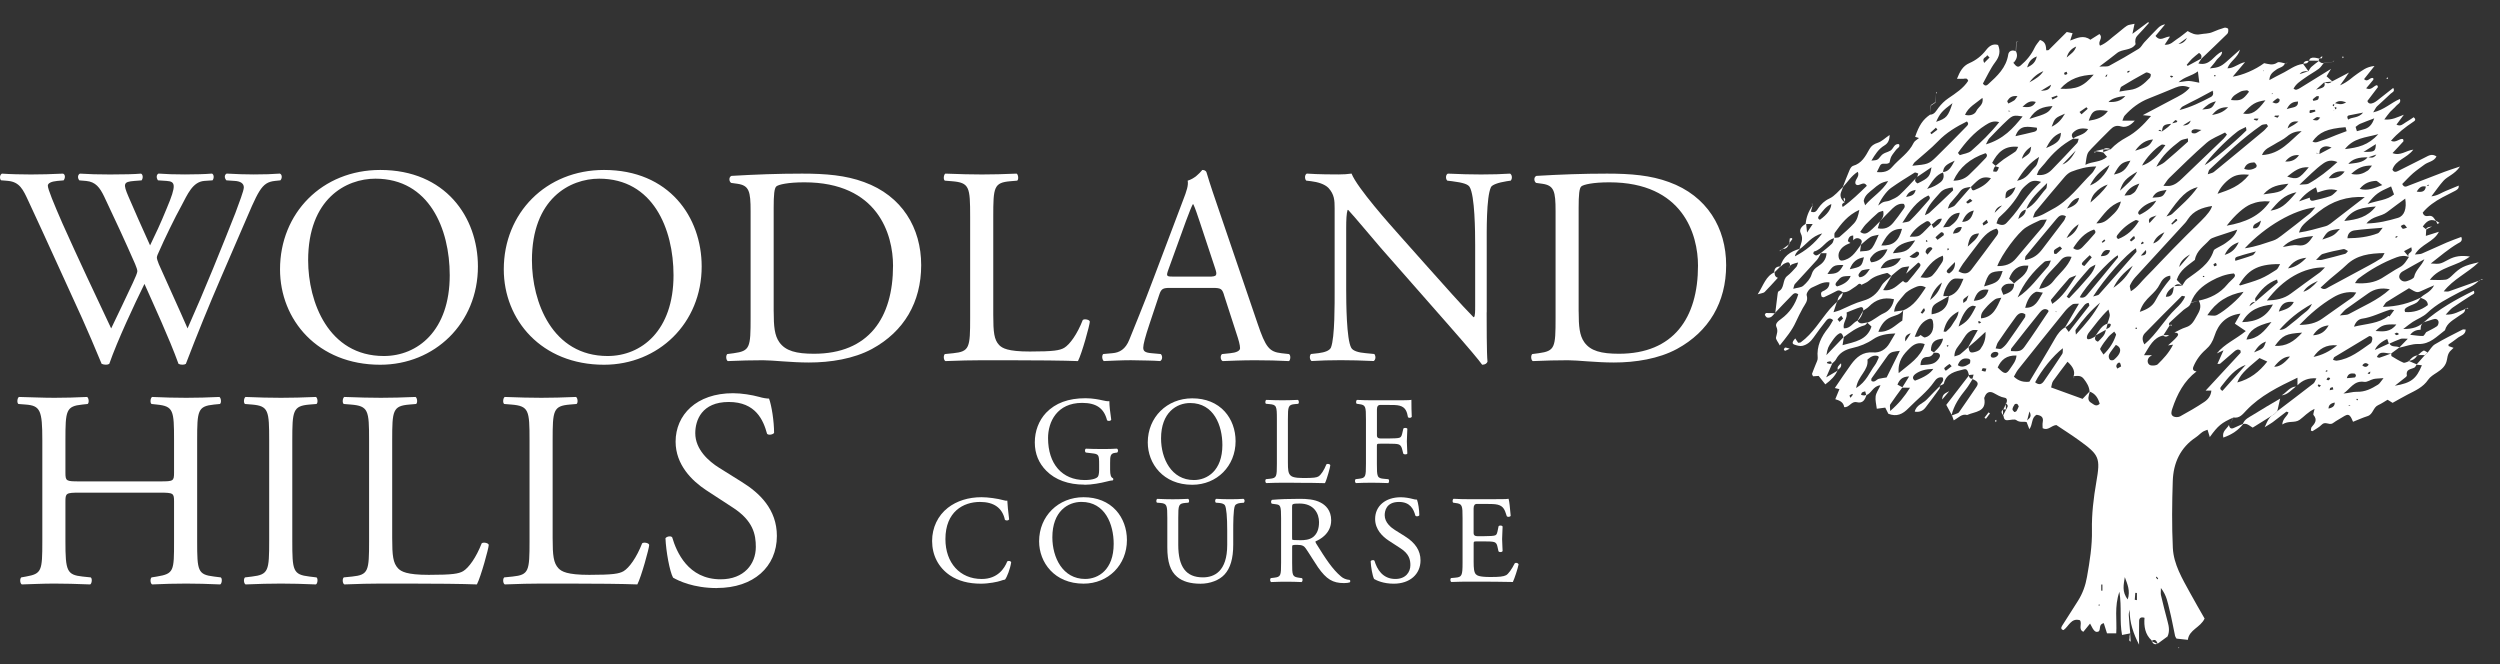 <?xml version="1.0" encoding="UTF-8"?><svg id="Layer_1" xmlns="http://www.w3.org/2000/svg" width="707.7" height="188" viewBox="0 0 707.7 188"><rect x="0" y="0" width="707.7" height="188" fill="#333333" stroke="none"/><g id="f1Oc6P.tif"><path d="M697.83,87.31c.13,1.21-.91,1.5-1.62,2.03-1.57,1.18-3.51,1.99-4.09,4.15-2.3,1.7-4.2,4-7.56,3.89-1.8-.06-3.63.69-5.43,1.06.71-.73,1.41-1.45,2.47-2.55-1.04,0-1.59-.13-2.03.03-1.13.4-2.21.93-3.31,1.41-.16-.45-.32-.9-.48-1.37q-2.66,1.22-3.51,3.11c1.49-.68,2.8-1.27,4.11-1.87.6,1.26,1.96.61,2.85,1.15-.77.57-1.55,1.14-2.33,1.71-1.4.12-3.12-1.04-4.06,1,.27.08.56.26.76.2,1.12-.37,2.22-.79,3.32-1.2.03.26-.04.68.1.77,1.08.66,2.17,1.34,3.34,1.83.39.16,1.01-.24,1.52-.38l-.06-.12c.77.33,1.54.65,2.31.98-.21.31-.36.76-.65.92-.98.51-2.48.4-2.15,2.24.05.28-.67.72-1.06,1.05-.66.55-1.35,1.07-2.33,1.85,4.6-.79,6.06-1.92,7.65-5.8-.55-.06-1.06-.11-1.55-.17.8-.9,1.59-1.79,2.38-2.69.27-.24.54-.48.8-.73.68-.8,1.22-1.85,2.07-2.35,2.53-1.51,5.19-2.81,7.81-4.16.2-.1.49-.01.89-.01-.03,1.56-1.49,1.71-2.32,2.4-.82.68-1.73,1.25-2.56,1.84.03.23.01.43.07.45.36.15.73.26,1.38.49-.51.54-1.05.92-1.33,1.45-.31.56-.43,1.24-.54,1.88-.29,1.76-1.46,2.77-2.86,3.67-.9.58-1.9,1.18-2.47,2.03-1.44,2.14-3.64,3.07-5.77,4.17-1.42.74-2.8,1.55-4.29,2.37-.38-.24-.82-.51-1.42-.88-.83.49-1.71,1.1-2.67,1.53-1.44.64-1.41,2.61-3.01,3.11-1.39.44-2.73,1.06-4.1,1.6-.26-.51-.46-1.27-.94-1.72-.57-.54-1.25-.06-1.84.29-.69.41-1.39.82-2.07,1.24-.34.21-.65.48-1,.67-.95.51-2.03-.7-3.02.34-.72.75-1.71,1.24-2.59,1.83-.06.04-.23-.07-.48-.16.07-.33.03-.77.23-1,.9-1.03,1.72-2,.53-3.4-.19-.22.13-.87.29-1.74-1.92.88-2.93,2.18-4.22,3.09-1.41,1.01-3.16.14-4.92,1.33.11-1.78,1.49-2.34,1.75-3.44-.24-.07-.52-.25-.62-.17-1.29.97-2.55,1.98-3.83,2.95-.48.36-1.01.64-2.28,1.43.88-2.04,1.44-3.14,2.72-3.71.28-.27.57-.56.86-.85,3.42-2.6,6.85-5.19,10.24-7.83.34-.27.47-.81.82-1.45-2.34-.15-3.98.57-5.36,1.97v-2.15c-5.5,2.62-10.53,5.11-14.49,9.28-1.03,1.08-1.91,2.32-3.68,1.97h.08c-3.43,1.52-4.39,2.31-6.73,5.56-.2-.65-.39-1.26-.64-2.08-.51.22-1.01.34-1.41.62-.66.46-1.22,1.07-1.89,1.52-4.43,2.94-6.37,7.29-6.54,12.36-.21,6.32-.28,12.66.02,18.97.23,4.66,2.69,8.7,4.88,12.72,1.34,2.47,2.77,4.9,4.11,7.26-1.19,2.58-4.37,3.12-4.74,6.03-1.17-.13-2.21-.24-3.21-.35-.16-.28-.35-.5-.4-.74-.54-2.49-.97-5.01-1.6-7.48-.49-1.91-.75-3.96-2.42-6.11,0,1.07-.09,1.57.02,2.03.59,2.49,1.19,4.97,1.87,7.44.41,1.47.64,2.89-.05,4.33l.03-.07c-.93.68-1.86,1.36-2.79,2.04l.04.1c-.32-.84-.68-1.61-1.77-.86l.09-.12c-1.97-1.74-2.26-4.08-2.08-6.45-1.07-.33-1.51.12-1.52.89-.05,2.28-.02,4.57-.02,6.72-1.54-3-2.71-6.23-2.67-9.9-.09.51-.27,1.02-.24,1.52.1,1.74.27,3.48.42,5.22v-.04c-.71.14-1.41.27-2.33.45-.75-3.99-.03-7.79-.75-12.24-1.47,4.31-.65,8.05-.89,11.77h-2.62c-.3-.95-.6-1.91-.91-2.88-1.52.36-.81,1.68-1.4,2.32-.9.44-1.38.05-2.48-2.2-.69.85-1.29,1.59-1.9,2.33-1.55-.72-.24-2.26-.97-3.27-2.52-.75-3.15,1.76-4.65,2.79-.77-.17-.73-.68-.42-1.18,1.5-2.39,3.03-4.75,4.54-7.14,1.3-2.07,2.11-4.32,2.53-6.75.77-4.37,1.49-8.75,1.4-13.21-.09-4.59.46-9.12,1.24-13.63,1.19-6.87.88-7.63-4.88-11.8-2.17-1.57-4.43-2.99-6.44-4.34-1.51.15-2.26,1.67-3.87.91,0-.5-.1-1.13.02-1.72.3-1.47-.51-1.92-1.73-2.09-1.55.82-1.01,2.64-2.05,4.08-.32-.82-.57-1.47-.82-2.12.22-.81,1.85-1,.84-2.91-.35,1.38-.56,2.2-.77,3.02-.95-.25-1.94.2-2.93-.55-.55-.41-1.71,0-2.6.02-.91.01-.95-.7-1.07-1.34l-.11.04c.3-.59.61-1.17.91-1.76l-.09.14c.29-.61,1-1.22-.03-1.81l.1.02c.31-.67.37-1.53-.39-1.65-1.22-.19-2.15-.81-3.18-1.36-1.13-.61-2.06-.14-2.5,1.08-.04.12-.16.26-.14.37.78,4.02-2.65,3.77-4.84,4.79-1.52-.44-2.42.79-3.79,1.52-.19-.54-.35-.98-.51-1.43l-.12.06c.61-.22,1.23-.42,1.82-.69.22-.1.39-.36.54-.58,1.59-2.3,3.19-4.59,4.74-6.91.64-.97.29-1.54-1.19-2.16.11-.42.23-.83.34-1.25-.35.03-.7.05-1.04.09-.12.01-.24.05-.36.08l.12.07c-.4-1.59-.66-1.93-1.57-1.7-2.35.58-4.79,1.05-5.56,3.95-.08.32-.8.47-1.23.7l.09.1c.14-.85,1.39-1.37.79-2.47-1.19-.27-1.89.47-2.38,1.19-2.01,2.91-4.85,4.99-7.27,7.49-1.68,1.74-3.37,2.51-5.72,1.59-.28-.55-.57-1.14-.88-1.74-.78.1-1.55.21-2.39.32-.14-1.26-.48-2.42-.33-3.52.12-.96.79-1.85,1.38-3.13-2.19.21-2.52,2.36-4.04,2.78-.1-.35-.2-.7-.3-1.06-.3.11-.64.16-.89.34-.16.12-.19.42-.28.65.3.07.59.19.89.18.24,0,.47-.15.71-.24-.46,1.34-1.02,2.6-2.8,2.15-1.55-.39-2.12,1.59-3.57,1.39-.2-1.35-1.19-1.85-2.52-2.24.4-.97.78-1.91,1.17-2.85-.56-.14-.91-.22-1.3-.31,1.56-2.28,3.02-4.52,4.59-6.67,1.53-2.09,3.31-3.64,6.26-3.41,1.93.15,3.62-.82,4.65-2.63.46-.8.94-1.59,1.63-2.75-2.47.08-4.55.46-6.24,1.62-1.82,1.25-3.81,2.03-5.86,2.49-2.13.48-3.72,1.34-4.73,3.28-.23.45-.72.77-1.1,1.15-.12-.21-.21-.59-.37-.61-.3-.06-.64.06-.95.15-.07.02-.09.2-.14.31.28.08.57.22.85.24.24.01.48-.13.72-.2-.51,1.16-1.02,2.31-1.76,4,1.42-.83,2.39-1.39,3.36-1.96l-.1-.09c-.68,1.67-1.91,2.85-3.5,4.04-.68-.86-1.23-1.55-1.89-2.39-.39.03-.99.07-1.59.11-.11-.29-.33-.57-.27-.75.3-.88.69-1.73,1.02-2.61.23-.61.63-1.27.57-1.87-.34-3.32,1-5.99,2.99-8.47.55-.68.93-1.49,1.37-2.21-.9-.8-1.53-.37-1.93.12-1.26,1.57-2.46,3.19-3.62,4.84-.81,1.15-1.83,2.04-3.17,2.33-.7.15-1.54-.11-2.26-.36-.7-.25-.6-.79.26-1.75.28.42.56.83.83,1.24.27-.05.58-.01.76-.15,3.44-2.5,5.5-6.21,8.19-9.37.68-.79,1.45-1.5,2.19-2.24l-.09-.1c-.31.94-.61,1.88-1.05,3.21.92-.28,1.41-.38,1.85-.58,2.15-.96,4.24-2.03,6.54-2.67,2.24-.62,3.94-1.94,5.12-4.11.65-1.21,1.98-2.05,3-3.06-.77,1.31-1.55,2.62-2.46,4.15,2.72.42,4.02-1.44,5.65-2.59.39.54.99.6,1.36.18,1.15-1.3,2.22-2.67,3.28-4.04.33-.43.52-.92-.34-1.34-1.11,1.01-2.27,2.08-3.44,3.15.24-.56.49-1.13.89-2.07-1.05.19-1.78.14-2.27.45-1.01.64-1.89,1.49-2.82,2.25-.42-.29-.92-.9-1.25-.82-1.81.44-3.64.88-5.11,2.21-.55.5-1.35.75-2.03,1.11v.06c-.69-.81-1.1.05-1.53.31-1.21.72-2.21,1.85-3.79,1.76l.09.06c-.56-.34-1.07-.83-1.83-.43-1.19.62-2.38,1.22-3.6,1.77-.18.08-.65-.08-.7-.23-.12-.35-.2-.83-.05-1.12.15-.28.61-.4.95-.59.89-.49,1.38-1.19,1.33-2.26-1.95-.27-3.43.86-4.99,1.49-.7.28-1.61,1.61-1.44,2.16.5,1.62-.49,2.52-1.11,3.66-.7,1.28-1.36,2.6-1.97,3.93-1.06,2.35-2.66,4.29-4.53,6.61-.5-1-1.19-1.72-1.07-2.27.22-1.03.65-1.85.1-3.01-.41-.86.53-1.63,1.34-2.21,2.44-1.77,4.03-4.14,4.86-6.98-.97-.71-1.45-.06-1.88.36-1.61,1.62-3.16,3.29-4.73,4.94l.08.1c.23-1.84.45-3.67.69-5.51.03-.26.1-.65.27-.73,1.82-.9.99-3.24,2.46-4.36.95-.73,1.75-1.67,2.57-2.56.22-.24.27-.64.51-1.25-1.28.34-2.31.46-2.71,1.64.46-.55.62-1.2.04-1.63-.23-.17-.89.11-1.27.32-.43.24-.76.63-1.14.96.74-2.95,2.83-4.44,5.61-5.17-.49.6-1.26,1.04-1.45,2.14,3.11-1.61,5.48-3.56,7.73-6.48-3.1.81-4.44,3.11-6.44,4.49.28-1.47,1.26-2.78.38-4.49-.63-1.22.44-2.16,1.5-2.8.06.61.13,1.21.27,2.55.74-1.11,1.06-1.6,1.61-2.43h-2.01c.15-1.92.86-3.63,1.93-5.21l.06-.04c-.17.59-.33,1.17-.5,1.75,1.28.53,1.67-.35,2.07-.93.84-1.21,1.74-2.11,3.18-2.78,1.5-.69,2.62-2.19,3.9-3.34-.19.47-.36.95-.56,1.42q-.72,1.66,1.01,3.06l-.08-.06c-.39.26-.99.4-.51,1.32,2.54-1.8,4.68-3.92,6.82-5.99-.95-1.68-2.27.53-3.16-.48-.54-1.23,1.32-1.99.58-3.49-1.9,1.22-2.89,2.98-4.24,4.37.63-1.62,1.23-3.25,1.92-4.84.2-.47.58-1.1.99-1.21,2.48-.69,3.53-2.73,4.63-4.71.56-1.01,1.29-1.47,2.39-1.83,1.08-.35,1.98-1.27,3.34-2.2-.02,1.58-.53,2.39-1.48,2.97-1.67,1-2.64,2.55-3.67,4.28,1.55-.14,1.69-.02,2.67-1.29.75-.98,1.85-1,2.74-1.55.86-.53.98-2.02,2.4-1.83.43.9-.46,1.1-.8,1.58-.46.65-1.02,1.25-1.39,1.95-.3.57-.37,1.26-.49,1.7-.91.79-2.1-.22-2.69.86-.29.54-.54,1.1-.9,1.83,1.88.18,3.24-.17,4.29-1.4,2-2.33,4.75-3.99,6.13-6.89.26-.54.95-.87,1.51-1.35-.45-.14-.78-.24-1.1-.34,1.13-3.29,2.18-4.85,4.21-6.26h.01c1.29-.05,1.74-1.12,2.38-1.95.81-1.05,1.67-1.93,2.83-2.72,2.04-1.39,4.23-2.79,5.59-4.92-.28-.9-.84-.62-1.34-.58-.49.04-.99,0-1.83,0,.82-2.04,1.62-3.61,3.52-4.44,1.87-.81,3.46-2.05,4.71-3.68.87-1.13,1.88-1.9,3.4-1.46.75,1.81.41,3.26-.78,4.84-1.42,1.89-2.4,4.12-3.51,6.09.63.91,1.17.48,1.5.18,2.58-2.34,5.12-4.68,5.68-8.44.14-.94,1.15-1.42,2.2-.84-.01-.02-.06-.09-.06-.09q.9,1.65-.67,3.34c0-.3,0-.59,0-.51,0-.09-.01.2-.04.49.95,1.21,1.35,1.36,2.11.72,1.67-1.4,3-3.05,3.94-5.04.38-.8,1.02-1.48,1.5-2.15,1.66.54,1.68,1.75,1.77,2.92.25-.03.58.04.72-.1,1.63-1.59,3.22-3.2,5.09-5.08.32.07.94.2,1.64.35-.23.71-.42,1.29-.68,2.08,1.97-.75,3.83-1.67,5.71-.23.88-.55,1.75-1.09,2.58-1.62,1.19,1.19-.61,2.09.16,3.3,1.86-.72,3.2-2.23,4.78-3.39.97-.72,1.83-1.59,2.84-2.25.49-.32,1.2-.33,2.15-.56-.23,1.07-.38,1.79-.6,2.85,1.63-1.21,3.05-2.27,4.47-3.32.07.07.14.15.22.22-1.05,1.16-2.06,2.36-3.16,3.47-.75.76-.83,1.6-.63,2.57-1.25,1.89-3.73,1.24-5.29,2.52-1.43,1.18-2.94,2.26-4.98,3.81,1.39-.09,2.23.08,2.81-.23,2.84-1.53,5.63-3.14,8.38-4.83.64-.4,1.01-1.23,1.55-1.81,1.28-1.38,2.57-2.74,3.9-4.07.51-.51,1.15-.9,2-1.03-.91,1.09-1.82,2.19-2.73,3.29,1.39,1.81,2.69.1,4.1.19-.48.73-.9,1.38-1.51,2.29,1.68.17,2.51-.98,3.52-1.61,1.02-.64,1.93-1.44,2.99-2.25,1.1.62,2.13,1.19,3.55.91,1.16-.23,2.37-.13,3.51-.63,1.09-.48,2.23-.89,3.37-1.23.31-.09,1.01.16,1.04.33.07.45.04,1.11-.24,1.39-2.48,2.45-5.02,4.84-7.54,7.25.25-.62.49-1.23-.47-1.83-.64.52-1.37,1.06-2.01,1.68-.54.52-.99,1.13-1.48,1.7.09.1.18.19.27.29l3.97-2.14c-.27.42-.54.84-.94,1.45,3.44.86,4.37-2.49,6.72-3.35-.01,1.24-1.14,1.7-1.68,2.52-.5.77-1.15,1.44-1.79,2.23,2.27-.18,3.09-.49,4.59-1.79,1.21-1.05,2.4-2.14,3.95-3.52-.65,2.36-2.78,3.17-3.56,5.29,1.83.02,2.98-1.33,5-1.77-1.38,1.62-2.37,2.8-3.5,4.13,2.73-.37,6.42-1.98,8.89-3.82,1.21.23,2.44.75,3.75-.18.46-.33,1.48.14,2.25.24l-.09-.09c-.36,1.19-1.59,1.23-2.4,1.82-.94.68-1.97,1.28-2.03,3.01,1.29-.69,2.38-1.31,3.5-1.85,2-.96,3.74-2.48,6.06-2.74l-.07-.09c.52.72,1.05,1.44,1.56,2.16q-1.82-.16-2.48.82c.81-.27,1.64-.54,2.47-.82.28-.41.49-.88.84-1.21.69-.63,1.46-1.17,2.2-1.75l-.1.05c.45.43.91.84,1.6.46l-.08-.04c-.49.6-.89,1.33-1.49,1.78-1.29.96-2.73,1.71-4.03,2.66-1.17.85-2.47,1.6-3.14,3.02.32.13.57.33.76.28.38-.09.75-.28,1.09-.49,2.82-1.74,5.64-3.48,8.76-5.42-.5.83-.82,1.36-1.26,2.1.55.49,1.12.99,1.68,1.49-.78.06-1.55.12-2.32.19-.6.54-1.2,1.08-2.34,2.1,1.74-.48,2.83-.61,2.34-2.11.82.42,1.58.41,2.25-.25,1.38-.73,2.76-1.45,4.73-2.48-.62.92-.88,1.32-1.15,1.71-.28.4-.57.8-1.38,1.91,2.39-1.04,3.52-2.39,4.93-3.3,1.31-.84,2.48-1.96,4.83-2.18-1.25,1.57-2.11,2.65-2.97,3.73,1.18,1.04,1.66-.72,2.62-.27,0,.03.1.34-.02.48-.62.79-1.29,1.54-2,2.38,1.55.72,2.09-.78,3.11-.9.08.19.29.48.22.57-.94,1.28-1.91,2.53-2.97,3.91.25.91,1.08.85,1.83.49.71-.35,1.32-.92,1.96-1.41,1.17-.9,2.32-1.82,3.52-2.77.61,1.05-.35,1.26-.73,1.64-1.24,1.23-2.59,2.36-3.85,3.57-.34.32-.52.8-1.1,1.71,3.2-.73,5.11-2.78,7.57-3.79.41,1.15-.61,1.41-1.04,1.94-.5.62-1.18,1.11-1.72,1.71-.53.6-.98,1.26-1.66,2.15,2.16.23,3.73-.67,5.54-1.34-.67.89-1.34,1.78-2.09,2.8,1.19.63,1.85-.18,2.57-.61.8-.47,1.56-1,2.3-1.48.89.75.18,1.09-.15,1.32-2.23,1.5-4.35,3.12-6.28,5.35,1.46.73,2.32-.77,3.42-.49.04.22.19.55.09.66-.96,1.08-1.96,2.12-3.07,3.31,2.23.89,3.77-.72,5.89-.98-1.82,2.45-5.02,2.89-5.92,5.66.44.93,1.14.61,1.7.34,2.54-1.24,5.05-2.56,7.58-3.81.94-.47,1.89-1.15,3.2-.26-.71,1.44-2.36,1.51-3.44,2.33-1.07.81-2.2,1.56-3.21,2.44-1.09.96-2.08,2.05-3.05,3.03.55,1.14,1.22.68,1.77.47,3.4-1.29,6.78-2.63,10.18-3.92,1.22-.46,2.48-.85,4.4-1.5-1.5,2.23-3.49,2.71-4.69,4.05-1.13,1.26-2.08,2.67-3.41,4.4,1.82-.2,2.87-1.06,4.06-1.53,1.25-.49,2.49-1.03,3.73-1.54h-.07c.17.83-.43,1.2-1.01,1.51-1.18.64-2.4,1.21-3.58,1.84-2.13,1.14-4.09,2.49-5.58,4.32.29,1.05,1.04,1.04,1.65.94,1.24-.21,1.57.73,2.1,1.44-1.79-.79-2.82.3-3.73,1.56-.02.03.63.53.97.82-.03.5-.06,1-.11,1.83,1.36-.43,2.45-.78,3.7-1.17-1.44,2.92-5.01,3.44-6.8,6.44.88-.11,1.49-.06,1.98-.27,2.35-1,4.65-2.1,6.99-3.11,1.34-.58,2.73-1.05,4.17-1.6.51,1.28-.48,1.55-1.03,1.88-2.66,1.58-4.97,3.58-7.62,5.64,2.51.16,2.56.25,4.99-1.08,1.81-.99,3.62-1.26,6.1-.89-3.74,2.81-8.55,2.84-11.35,6.6,1.68,0,3.12.14,4.51-.06.69-.1,1.37-.76,1.93-1.3,2.24-2.17,3.1-2.63,7.42-3.62-3.3,3.13-7.22,4.77-9.93,8.25.62,0,1.09.12,1.49-.02,2.91-1.01,5.81-2.06,8.71-3.1l-.09-.08c-1.55,1.74-3.77,2.42-5.73,3.47-3.2,1.7-6.4,3.3-9.07,5.85-1.13,1.08-2.74,1.66-4.09,2.52-.75.48-1.43,1.06-2.67,2,2.77.07,4.49-.68,6-2.04-.88.5-1.11,1.3-1.08,2.24-1.08.06-2.09.29-2.96,1.45,1.3.14,2.45.35,3.6.33.32,0,.62-.7.93-1.08,1.03-.55,2.11-1.03,3.06-1.68.31-.21.53-.93.43-1.32-.2-.72-.84-.88-1.57-.63-.85.3-1.73.55-2.59.82,4.24-3.73,9.08-6.46,14.13-8.92.47.9-.22.99-.6,1.24-1.79,1.18-3.61,2.31-5.36,3.54-.63.44-1.12,1.1-1.98,1.98,2.38.14,3.93-1.03,5.63-1.62l-.08-.1ZM671.04,105.14c-.2.11-.42.22-.61.35-.09.06-.13.19-.2.28.21.02.53.13.62.03.13-.14.08-.43.14-.65.02,0,.03-.01.05-.02ZM661.03,31.02c.98-.73-.04-.6-.34-.78.04-.36.07-.71.11-1.07.97.15,1.96.74,3.35-.22-1.45-.5-2.38-.48-3.23.35-.27.25-1.14.42-.1.84.1.32.21.65.3.96-.13,0-.27-.01-.39.02-.1.03-.17.12-.26.18.19-.09.38-.19.57-.28ZM597.45,42.28l.06-.04c1.3-1.39,2.81-2.46,4.49-3.37,2.61-1.41,4.71-3.44,6.91-6.03-1.07-.11-1.7-.17-2.33-.24,2.85-1.51,5.71-3.01,8.56-4.53,1.62-.86,3.34-1.6,4.75-3.26-1.6-.72-2.86-.51-4.11,0-2.49,1.02-4.97,2.07-7.48,3.05-2.7,1.05-4.93,2.75-6.85,4.87-.29.32-.38.82-.64,1.43h3.5c-1.01,1.18-2.41,2.08-3.81,1.65-1.47-.46-2.28.02-3.15.9-1.79,1.79-3.6,3.57-5.35,5.41-1.24,1.31-1.19,1.35-1.66,4.54,2.02-1.04,4.27-.65,6.12-2.26-.47-.55-.8-.94-1.13-1.33.71-.26,1.42-.53,2.13-.79ZM612.01,37.22c.58-.42,1.18-.82,1.74-1.28.35-.29.65-.65.97-.98.49-.12.99-.22,1.47-.37.08-.03.11-.23.17-.35-.2-.08-.51-.29-.59-.23-.36.3-.66.68-.97,1.03-2.27.16-2.63.45-2.78,2.17-.19-.16-.36-.37-.58-.45-.11-.04-.31.17-.47.27.12.02.23.03.35.05.23.04.46.08.7.12ZM686.79,52.83c-1.18-.33-1.96.19-2.66,1.42,1.43.19,2.4.07,2.59-1.51.29-.07.58-.14.87-.2-.06-.1-.13-.2-.19-.3-.2.2-.41.39-.61.59ZM656.56,43.61c1.09-.58,2.19-1.16,3.46-1.83-1.38-.6-2.4-.44-3.17.43-.27.3-.18.92-.28,1.39-.28-.12-.57-.23-.85-.35l-.04.1c.29.09.59.17.88.26ZM615.45,81.1q-2.06,1.15-2.34,2.92c2.12.02,2.05-1.6,2.26-3,.79-.06,1.59-.12,2.38-.18.46-.63.79-1.44,1.39-1.88,3.01-2.2,6.27-4.12,7.5-8,.1-.32.58-.54.93-.75.81-.48,1.7-.84,2.45-1.4,1.23-.92,2.59-1.78,3.3-3.8-2.27.75-4.14,1.36-6.01,1.98-.38.13-.76.26-1.13.43-.24.11-.49.26-.66.45-1.58,1.77-3.77,3.08-4.19,5.7-1.97,1.57-4.25,2.86-5.14,5.64.52.53,1.06,1.1,1.56,1.63-.83-.5-1.62-.59-2.31.24ZM596.11,93.23c.41-.23.97-.37,1.19-.72.56-.92-.03-.99-.77-.82.24-.76.57-1.51.7-2.3.07-.42-.17-.9-.37-1.76-2.27,2.15-3.79,4.35-5.45,6.41-.79.98-.85,1.99-.26,2,.58.01,1.18-.37,1.73-.65.2-.1.3-.42.44-.64-.18.71-.71,1.5.56,1.98.97-.99,2.15-1.87,2.23-3.5ZM670.36,44.55q-3.99-.17-5.6,1.86c2.15-.31,4.1-.25,5.53-1.92.76.09,1.57.49,2.41-.74-1.01.34-1.67.57-2.34.8ZM638.68,71.15c-1.65.45-3.32.85-4.94,1.4-.39.13-1.3.18-.95,1.28,1.64-.52,3.28-.97,4.86-1.57.4-.15.64-.74.98-1.11.23.01.45.02.33.02.13,0-.07,0-.28-.02ZM667.19,37.14c.61-.17,1.22-.36,1.84-.51,1.48-.35,2.44-1.21,3.07-3.13-1.63.62-2.83,1.05-4,1.55-.46.2-.85.57-1.28.87.15.47.27.84.37,1.21-.97,0-1.94-.01-2.91-.02-.1-.37-.2-.75-.3-1.11-5.22.42-7.45,1.39-9.36,4.06.96.58,1.82-.07,2.65-.3,1.41-.38,2.75-1.02,4.12-1.55.97-.37,1.94-.73,2.92-1.1l2.87.02ZM550.06,48.8c-2.03.73-3,2.43-4.53,4.68,1.84-.55,2.84-1.17,3.74-1.86.93-.72,1.18-1.76.7-2.9,1.62-.13,2.3-1.23,3.37-3.24-2.11.95-3.27,1.57-3.29,3.32ZM573.46,59.23c2.65-1.23,3.9-3.85,5.77-5.85.19-.2.12-.64.27-1.57-2.56,2.57-4.87,4.53-5.96,7.5-1.42.32-1.9,1.43-2.21,2.67,1.06-.64,2.12-1.29,2.14-2.74ZM557.95,52.91c-1.14.17-2.3.18-3.11,1.31-.84,1.18-1.89,2.2-2.8,3.34-.28.35-.38.85-.66,1.5,1.8-.66,1.79-.67,2.17-1.11,1.46-1.69,2.93-3.37,4.4-5.06.12.52.28,1.2.95.93,1.71-.69,3.36-1.54,4.7-3.37-1.56-.48-2.65-.2-3.61.55-.73.57-1.36,1.26-2.04,1.9ZM547.36,99.83q2.36-2.07,2.68-3.97c-2.42.2-3.39,1.1-3.43,3.28,0,.2.56.42.86.63-.37.74-.88,1.25-1.8,1.27-1.52.02-1.96.99-2.02,2.33,3.17-.14,4.04-.39,5.02-1.62.39-.49.81-1.19.16-1.71-.33-.27-.97-.14-1.47-.2ZM543.68,94.83c.42.25.91.77,1.26.69,1.81-.4,2.68-2.26,2.23-4.5-.17-.95-.8-.9-1.45-.61-2.13.94-2.85,2.87-3.7,4.93.55-.03.81.01,1.02-.07.24-.09.43-.29.64-.44ZM638.45,85.42c2.11-1.8,4.23-3.6,6.32-5.42.08-.07-.09-.44-.19-.87-2.76.96-4.59,2.93-6.13,5.23-.17.26.05.77.07,1.14q-1.27-.17-1.75,1.2c.74-.56,1.21-.92,1.68-1.29ZM546.74,63.43c.18.33.35.66.61,1.13,1.01-.72,1.96-1.29,2.36-2.64-1.56-.2-1.99,1.36-3.08,1.64-.27-.68-.74-1.23-1.47-.81-1.81,1.04-3.46,2.3-4.55,4.26,2.23.02,2.6-.06,3.66-1.05.85-.81,1.65-1.68,2.48-2.54ZM626.36,25.68c-1.4.75-2.8,1.52-4.22,2.26-1.42.74-2.88,1.42-4.28,2.2-.37.2-.59.67-.88,1.01,3.22-.81,6.06-2.22,8.85-3.69.65-.34.85-.99.5-1.71.11.05.23.1.34.16-.1-.08-.21-.16-.31-.23ZM656.02,54.5c-.13-.48-.26-.96-.4-1.47q-2.98,1.48-4.81,3.97c1.06-.37,2.05-.71,3.03-1.05,0,.66.39.99.97.86,1.65-.38,3.31-.76,4.91-1.32.66-.23,1.15-.91,1.95-1.58-2.23-.73-3.92.06-5.64.58ZM538.46,109.74c.58-.93,1.16-1.86,1.98-3.18-2.06.06-2.76,1-3.31,2.32.54.29.98.53,1.42.76-1.16,1.6-2.35,3.18-3.45,4.82-.2.3-.03.84-.03,1.89,2.46-2.12,4.06-4.11,5.62-6.59-.99,0-1.62,0-2.23-.02ZM570.15,80.22c1.5-1.48,3.71-2.41,4.03-5.03-3.03-.23-4.52,1.27-5.44,3.7.58.55,1.05.99,1.52,1.44-.79.02-1.62-.11-2.34.1-.54.16-1.19.71-1.35,1.22-.14.47.3,1.12.53,1.81,1.84-.58,3.11-1.29,3.06-3.23ZM564.91,46.95c-.15.21-.35.4-.45.63-.13.3-.18.63-.26.94.36.02.84.19,1.04.02.31-.27.43-.76.62-1.16-.35-.11-.71-.22-1.06-.33.8-.66,1.57-1.37,2.41-1.96,1.08-.77,2.25-1.41,3.32-2.19.32-.24.45-.75.78-1.33-3.98-.44-5.86,1.69-7.37,4.54.41.34.7.59.98.84ZM557.24,98.2c.18.74.1,1.78,1.29,1.56.74-.14,1.68-.4,2.07-.94.92-1.27,1.58-2.73,1.46-4.88-1.07.99-1.81,1.7-2.58,2.38-.78.69-1.58,1.35-2.38,2.03.87-1.54,1.74-3.09,2.77-4.91-.77,0-1.16-.09-1.49.02-1.66.56-2.33,2.12-3.2,3.42-.75,1.12-1.96,2.09-1.93,4.02.76-.28,1.28-.34,1.65-.62.82-.63,1.56-1.36,2.35-2.06ZM551.68,83.83c-1.02.57-2.04,1.14-3.05,1.72-1.55.88-1.85,1.43-1.83,3.43,2.99-.47,4.71-2.06,4.88-5.15,2.32-.68,3.18-2.56,4.14-4.9-1.2,0-2.16-.25-2.9.06-1.28.54-2.62,3.14-2.81,4.84.53,0,1.06,0,1.57,0ZM519.23,67.32c.51-.08,1.18.03,1.51-.26,1.42-1.21,2.82-2.47,4.09-3.83.9-.97,1.21-2.25,1.51-3.82-3.3,1.5-5.15,3.96-6.93,6.46-.25.35-.07,1.02-.09,1.54-2.43.5-3.42,3.19-5.79,3.79-.12.03-.27.58-.19.66.24.23.64.52.88.45.47-.13.87-.48,1.3-.75-.39.68-.68,1.46-1.2,2.04-2.05,2.3-4.17,4.53-6.24,6.82-.21.24-.23.65-.45,1.33,1.15-.32,2.23-.32,2.84-.86.98-.86,1.99-1.97,2.34-3.16.35-1.18.9-1.74,1.85-2.35,1.21-.78,2.29-1.81,2.4-3.7h-1.68c1.08-.89,2.21-1.72,3.2-2.7.39-.38.45-1.1.65-1.66ZM676.48,89.57c.12-.05.23-.13.35-.14.11,0,.23.06.35.1-.24,0-.48,0-.72,0,.4-.55.8-1.09,1.28-1.75-.57-.07-.86-.19-1.09-.13-2.68.79-5.15,2.17-7.98,2.56-.89.12-1.82.79-2.3,2.27,3.58-.87,6.98-.85,9.73-3.03.05-.04.24.08.37.12ZM609.19,100.55c-.32.24-.72.43-.93.74-.61.89-.24,2.06.72,2.16.61.07,1.47.02,1.85-.35,1.57-1.55,3.13-3.16,4.32-5.53-.76.11-1.09.16-1.42.21.86-.82,1.81-1.58,2.56-2.49.69-.84.04-1.11-.75-1.16,1.06-.5,2.09-1.14,3.2-1.47,1.9-.55,2.45-2.13,3.33-3.61.81-1.37,1.13-2.55.35-3.95,3.21-.64,6-2.02,8.11-4.61.5-.62,1.14-1.12,1.68-1.71.34-.37.77-.79.15-1.37-2.25.18-4.38.99-6.33,2.07-2.57,1.43-4.82,3.28-5.84,6.23v-.11c-.19,1.21-1.33,1.49-2.09,2.15-1.37,1.19-2.69,2.42-4.01,3.66-.13.12-.07.45-.09.68l.27-.16-.05.12c-.61.97-1.23,1.93-1.84,2.9-2.85.66-3.87,3.03-5.46,5.6,1.08,0,1.68,0,2.28,0ZM532.16,62.7c-.19.61-.38,1.21-.6,1.92,1.94.42,3.3-.25,4.39-1.58.93-1.14,1.82-2.32,2.65-3.53.33-.48.95-.98.33-1.79-1.28-.22-2.3.44-3.17,1.26-1.26,1.18-2.42,2.46-3.63,3.7.71-.79,1.31-1.61.94-3-.53.19-1.09.25-1.44.55-1.2,1.04-2.36,2.14-3.46,3.28-.6.63-1.05,1.41-1.58,2.14,1.18.91,2.03.33,2.71-.21,1.03-.82,1.91-1.82,2.85-2.75ZM523.85,68.77c-1.39.51-2.66,1.23-3.25,2.66-.22.54-.21,1.34.03,1.86.33.72,1.08.48,1.73.26,2.17-.74,3.2-2.64,4.46-4.31-.09.63-.18,1.26-.28,1.94,3.13-.27,3.12.28,5.29-4.73-.92.24-1.76.26-2.37.65-1,.64-1.85,1.5-2.77,2.27.27-.57.63-1.21-.07-1.67-.71-.47-1.43-.34-2.01.34v-1.37c-1.14.03-1.34.82-1.51,1.54-.03.13.47.38.73.58ZM521.85,95.49c-.22-.61-.46-1.49-1.25-1.05-.75.43-1.34,1.23-1.86,1.97-1.26,1.76-1.38,2.14-1.73,4.13,1.71-1.79,3.34-3.49,4.96-5.2-.12.73-.23,1.46-.38,2.37,3.51-.96,6.93-1.41,8.19-5.27-.44-.41-.81-.75-1.18-1.09,1.74-.62,3.04-1.96,4.75-2.72,1.48-.65,2.54-2.17,2.8-3.93-2.93-.65-5.2.13-7.11,2.09-.45.46-1.07.77-1.61,1.15.13-.66-.21-1.13-.8-.96-1.26.37-2.47.93-3.89,1.48.36,1.64-1.18,2.86-.79,4.49,1.89.09,2.53-1.64,3.86-2.17.76,1.34,1.89.5,2.85.53-.28.27-.51.69-.84.78-2.28.62-4.11,2.03-5.98,3.4ZM538.75,87.86c-.82,1.23-2.24,1.4-3.44,1.9-1.84.77-2.8,2.19-3.59,4.17,3.15.17,4.8-1.93,6.79-3.18.09-1.08.17-1.99.24-2.89,3.05-1.2,4.59-3.84,6.41-6.47-1.28-.79-2.33-.39-3.23.03-1.06.5-2.21,1.1-2.9,1.99-1.09,1.38-2.62,2.61-2.85,4.82,1.06-.15,1.82-.26,2.58-.37ZM542.71,50.07c-.74.67-.85,1.3.12,1.86,3.2-1.6,3.47-1.9,3.94-4.59-1.49,1.01-2.77,1.87-4.04,2.73.1-.32.2-.63.3-.95-.35-.1-.82-.39-1.03-.26-2.26,1.4-4.53,2.81-6.7,4.35-1.39.99-3.08,3.5-3.63,4.99.54-.38.93-.78,1.41-.97.59-.24,1.29-.2,1.87-.46.96-.43,2-.85,2.75-1.55,1.75-1.63,3.34-3.42,4.99-5.15ZM685.32,84.21c-.4.5-.71,1.13-1.22,1.46-.77.5-1.7.73-2.5,1.18-.51.29-1.2.64-.74,1.48q3.48.27,6.42-1.97c-.04-1.34-1.08-1.68-2.07-2.06.99-1.12,2.72-1.41,3.85-3.53-1.46.63-2.27.96-3.06,1.34-1.76.84-1.76.85-4.06-.52-2.05,1.25-4.21,2.55-6.34,3.9-.34.22-.53.68-1.05,1.38,4.15-.09,7.55-1.04,10.78-2.66ZM586.8,39.26c1.26-1.02,3.23-.95,4.31-2.73-1.76-.36-3.09-.16-4.22.96-.59.59-.45,1.16,0,1.74-3.21,1.73-5.84,4.14-8.06,7.02-.49.63-1.1,1.17-1.58,1.81-.27.36-.39.82-.67,1.45,1.93.26,3.2-.39,4.25-1.46,2.43-2.48,4.8-5.01,7.17-7.55.24-.26.26-.72.43-1.22-.63,0-1.14,0-1.63-.01ZM681.95,72.76c-1.17-.46-2.27-.39-3.48.06-3.93,1.47-7.52,3.52-10.85,6.04-.37.28-.59.77-.97,1.28,3.13.25,5.51-.17,7.56-1.37,1.73-1.02,3.37-2.21,5.14-3.14,1.26-.67,1.84-1.81,2.55-2.87-.62-1.01.67-1.19.81-1.85.05-.21-.05-.45-.11-.91-.67.35-1.27.67-2.07,1.1.62.73,1.01,1.2,1.41,1.67ZM587.04,106.5l-.06.03q.74-1.95-1.71-4.13c-1.37,1.82-2.78,3.61-4.08,5.46-.34.48-.37,1.17-.56,1.82,3.11,1.13,5.99,2.17,8.9,3.23.8-.84,1.44-1.51,2.06-2.16-.1.39-.18.77-.29,1.16-.22.83-.19,1.62.63,2.09.72.41,1.42,1.31,2.45.3-.45-1.58-1.2-2.88-2.87-3.46-.09-1.39-.78-2.47-1.61-3.56-.81-1.07-1.8-.89-2.85-.79ZM584.65,92.64c.27.37.54.74.97,1.32,2.03-2.57,3.93-4.98,5.8-7.41.1-.12-.08-.46-.16-.81-1.09.07-1.44,1.02-2.04,1.66-1.63,1.74-2.51,4.12-4.7,5.36,1.25-2.13,2.51-4.27,3.99-6.79-.89.08-1.48-.05-1.83.19-.76.52-1.49,1.16-2.07,1.87-4.46,5.5-8.89,11.02-13.3,16.55-.48.6-.8,1.33-1.22,2.04,1.38,1.32,2.84,1.61,4.39,1.43,2.5-4.18,4.95-8.16,7.26-12.22.75-1.32,1.58-2.44,2.91-3.21ZM621.81,105.13c-3.56,2.7-5.51,6.46-6.88,10.58-.25.75-.54,1.7.32,2.17.49.27,1.37.26,1.87,0,2.34-1.28,4.67-2.62,6.89-4.11,1.03-.69,1.87-1.74,1.98-3.19h-1.63c3.41-3.67,6.65-7.16,9.87-10.67.12-.13.01-.46.01-.69-.71-.53-1.28-.14-1.79.3-1.33,1.13-2.62,2.29-3.95,3.41-.14.12-.44.06-.79.09.49-1.1.94-2.12,1.72-3.85-1.1.52-1.5.7-1.9.88,2.13-2.68,5.35-3.99,8.21-6.33-1.12-.76-2.02-1.37-3.1-2.1.48-.85.97-1.72,1.6-2.84-4.11.5-6.31,3-7.35,6.27-.53,1.66-1.25,2.83-2.48,3.9-1.54,1.34-2.73,2.97-3.51,4.87-.34.84.1,1.23.91,1.33ZM603.22,82.44c1.96-1.18,2.97-2.81,4.29-4.08,1.35-1.31,2.62-2.71,3.92-4.06,1.21-1.26,2.42-2.53,3.64-3.78,1.32-1.35,2.64-2.68,3.97-4.01,1.33-1.33,2.68-2.65,4.02-3.96q2.8-2.75,3.13-4.24c-2.78.45-5.24,1.3-6.85,3.75-.22.33-.44.68-.7.97-4.72,5.14-9.46,10.27-14.16,15.43-.62.68-1.13,1.5-1.53,2.33-.16.34.12.88.26,1.66ZM593.42,47.12c-2.77.02-4.93.68-7.04,1.48-.71.27-1.38.86-1.89,1.45-2.8,3.26-5.56,6.56-8.3,9.88-.29.35-.37.86-.7,1.67,2.32-.34,3.81-1.5,5.43-2.33,4.69-2.39,7.65-6.69,11.28-10.25.42-.41.66-1.02,1.21-1.9ZM669.44,55.79c-4.98-.3-9.27,1.13-13.07,4.15-4.37,3.48-4.95,3.93-5.57,5.89,2.6-.37,5.01-1.13,7.44-1.77.5-.13,1.01-.4,1.42-.72,3.27-2.5,6.52-5.03,9.78-7.56ZM635.44,70.29c3.3-.47,5.64-1.43,8.03-2.18.86-.27,1.66-.86,2.39-1.42,2.66-2.02,5.29-4.08,7.9-6.17.55-.44.97-1.06,1.65-1.82-6.04.67-14.1,5.3-19.96,11.59ZM579.41,62.15c-.98.09-1.53.01-1.96.21-1.34.61-2.69,1.24-3.94,2.02-2.29,1.44-6.91,7.71-8.12,10.94,2.18.04,3.94-.5,5.34-2.2,2.48-3.01,5.05-5.96,7.56-8.95.39-.46.6-1.07,1.12-2.01ZM630.4,38.09c-.18-.19-.36-.39-.54-.58-1.75.95-3.74,1.64-5.22,2.92-3.66,3.17-7.1,6.6-10.59,9.97-.55.53-.93,1.25-1.63,2.21.92,0,1.45.08,1.94-.02,1.38-.27,2.39-1.13,3.38-2.09,3.87-3.75,7.79-7.46,11.68-11.2.37-.36.66-.81.98-1.21ZM656.91,81.41c1.04.84,1.7.19,2.38-.17,3.79-2.03,7.58-4.07,11.36-6.12,1.18-.64,2.36-1.3,3.48-2.04.33-.22.47-.73.89-1.44-4.29.07-7.9.55-10.84,3.41-1.44,1.4-3.08,2.61-4.6,3.93-.9.78-1.76,1.6-2.66,2.42ZM658.16,75.69c-5.99-.11-11.92,3.29-16.45,9.38,2.58-.09,4.82-.47,6.81-1.98,2.67-2.02,5.41-3.93,8.11-5.92.5-.37.91-.87,1.53-1.48ZM650.95,91.97c2.41-.01,4.59-.43,6.5-1.81,2.82-2.04,5.7-3.99,8.53-6.01.36-.26.58-.73,1.03-1.34-2.58-.39-4.68.28-6.47,1.34-3.56,2.09-6.69,4.79-9.6,7.81ZM541.36,46.92c4.34-.41,4.64-.45,6.78-2.53,2.89-2.8,5.69-5.69,8.51-8.57.34-.34.82-.77.14-1.44-2.98,1.47-5.81,3.14-8.19,5.63-2.03,2.12-4.38,3.93-6.57,5.89-.27.24-.42.63-.68,1.01ZM554.39,76.78c1.54.94,2.73.8,3.67-.44,2.43-3.2,4.83-6.42,7.21-9.66.52-.71.55-1.47-.11-1.97-2.67.76-4.1,2.84-5.61,4.83-1.3,1.71-2.61,3.4-3.87,5.13-.46.62-.81,1.33-1.28,2.11ZM579.79,87.79c-1.03-.67-1.79-.05-2.38.68-2.71,3.35-5.37,6.74-8.03,10.14-.14.18-.1.51-.15.77,2.24.14,2.94.09,3.87-1.21,2.35-3.27,4.54-6.65,6.79-9.99.04-.07-.05-.23-.1-.39ZM642.04,35.72c-.13-.2-.26-.39-.4-.59-.5.1-1.1.06-1.48.32-5.34,3.68-9.99,8.18-14.72,12.58-.22.21-.24.64-.47,1.3.79-.29,1.35-.34,1.72-.64,4.69-3.83,9.36-7.69,14.01-11.56.5-.41.89-.94,1.34-1.42ZM577.79,51.49c-1.82-.6-2.83-.25-3.67.44-.82.67-1.69,1.41-2.19,2.31-1.57,2.81-3.62,5.17-6,7.3-.41.36-.5,1.08-.77,1.69,1.18.52,2.05.71,2.84-.11.28-.29.53-.6.81-.89,3.1-3.27,5.05-7.45,8.98-10.74ZM554.26,43.3c.17.21.34.42.52.62,1.1-.39,2.43-.51,3.24-1.22,2.78-2.45,5.46-5.03,7.92-8.13-1.68-.52-2.85.18-3.93.87-3.19,2.03-5.61,4.82-7.76,7.86ZM630.33,63.89c5.27-.93,9.37-2.71,12.24-6.86-2.01-.18-3.67.07-5.41.78-1.88.77-4.44,3-6.83,6.08ZM573.21,73.59c2.37-.36,3.77-1.51,4.93-3.06,2.03-2.68,4.09-5.34,6.11-8.03.28-.37.38-.86.57-1.29-1.32-.71-2.04.03-2.62.71-2.95,3.49-5.85,7.02-8.75,10.55-.15.18-.12.5-.24,1.12ZM676.51,81.9c-2.28-.5-4.31-.17-6.14,1.16-2.07,1.49-4.18,2.92-6.24,4.42-.49.36-.87.88-1.78,1.82,1.3-.18,2.02-.1,2.53-.38,3.93-2.19,8.17-3.87,11.63-7.02ZM607.04,97.49c3.53-2.97,5.68-7.08,8.94-10.17,1-.95,2.01-1.99,2.59-3.4-.48-.07-.84-.23-.95-.13-3.5,3.48-7,6.96-10.43,10.51-.78.81-.9,1.9-.15,3.19ZM633.83,80.61c.12.07.26.22.35.19,1.91-.61,3.86-1.11,5.7-1.89,1.59-.67,3.07-1.61,4.53-2.55.44-.29.64-.96,1.04-1.6-6.84-.09-9.3,2.09-11.61,5.85ZM669.9,63.26c3.33-.07,6.16-.77,8.92-1.59,1.81-.54,2.52-2.65,2.05-5.45-1.8,1.33-3.52,2.56-5.18,3.85-1.65,1.28-4.12,1.05-5.79,3.19ZM544.85,97.4c-1.78-.63-3.06.03-4.15,1.08-1.85,1.78-3.53,3.68-3.22,7.14,3.05-2.57,6.16-4.38,7.37-8.22ZM534.06,106.86c1.26-2.53,2.41-4.84,3.75-7.54-1.49.19-2.61.16-3.41,1.31-1.52,2.18-3.09,4.32-4.61,6.49-.12.17-.02.48-.02.73.95.55,1.41-.46,2.12-.63.75-.18,1.53-.26,2.16-.37ZM573.34,88.99c-1.16-.83-2.05-.16-2.69.7-1.75,2.36-3.41,4.78-5.07,7.21-.28.42-.37.96-.66,1.73.69.05,1.3.28,1.62.07.65-.42,1.23-1.02,1.68-1.65,1.71-2.39,3.37-4.81,5.02-7.24.13-.19.06-.51.09-.81ZM592.51,83.93c.99-.32,1.45-.33,1.65-.56,3.55-3.99,7.09-8,10.59-12.03.15-.17-.06-.65-.11-1.05-2.7,1.62-8.89,8.53-12.13,13.65ZM552.96,51.15c1.76-.01,3.23-.52,4.42-1.64,1.64-1.55,3.22-3.18,4.77-4.82.35-.37.53-.93-.09-1.33-4.4,1.52-7.36,4.01-9.09,7.79ZM624.85,89.23c2.07.19,2.27.18,2.78-.08,2.16-1.11,6.38-4.75,7.48-6.55-4.45.79-7.79,2.88-10.26,6.63ZM577.25,81.79c1.89-.3,3.13-1.04,3.99-2.18,1.7-2.24,4.1-3.98,5.19-6.9-1.47-.31-2.43.15-3.1.98-2.03,2.51-4.83,4.47-6.08,8.1ZM660.44,101.88c.38.08.75.26,1.09.21,3.77-.5,6.59-2.88,9.57-4.93.27-.19.37-.69.45-1.07.05-.23-.02-.58-.17-.74-.16-.16-.57-.28-.73-.19-3.29,1.95-6.57,3.93-9.83,5.92-.19.11-.23.46-.38.78ZM572.56,32.96c-2.43-.39-2.78-.36-4.37,1.12-1.75,1.63-3.4,3.36-5.06,5.08-.3.31-.44.76-.96,1.71,4.92-1.45,7.7-4.5,10.39-7.91ZM571.13,84.2c3.56-2.3,5.88-5.76,8.65-8.77.3-.33.4-.84.78-1.68-.92.17-1.54.09-1.85.37-3.24,2.79-5.89,6.06-7.57,10.08ZM674.75,107.04c-1.29.11-2.08.09-2.82.25-.91.21-1.84.94-2.66.81-2.93-.47-3.99,2.05-5.89,3.29,1.32-.04,2.57-.52,3.8-.48,2.3.08,4.17-.89,5.99-2.03.51-.31.82-.94,1.56-1.84ZM599.52,72.25c-2.48,1.45-9.31,8.97-10.78,11.9.93.34,1.6-.1,2.1-.7,2.92-3.49,5.81-7,8.69-10.52.11-.13,0-.45-.02-.68ZM599.97,25.93c1.16-.19,2.03-.36,2.91-.46,2.44-.28,4.13-1.79,5.71-3.45.22-.23.33-.98.21-1.07-.39-.26-1.04-.56-1.36-.39-2.35,1.26-4.66,2.62-6.95,4-.24.15-.26.65-.53,1.37ZM576.1,108.22c1.2.95,1.94.49,2.53-.37,1.74-2.54,3.48-5.09,5.16-7.67.22-.33.1-.89.16-1.6-2.73,2.07-6.13,6.29-7.85,9.65ZM643.42,86.19c-3.75.37-6.78,1.49-8.71,5,4.2-.07,6.97-1.64,8.71-5ZM661.68,45.87c-1.7-.7-2.89-.38-4.02.41-2.27,1.6-4.14,3.63-6.74,6.01,1.37-.15,2.09-.03,2.59-.31,2.9-1.62,5.49-3.66,8.17-6.11ZM614.36,78.04c-1.56.16-2.4,1.27-2.93,2.36-.66,1.37-1.65,2.33-2.7,3.35-1.19,1.15-2.37,2.41-3,4.53,2.09-.69,3.55-1.56,4.38-3.11,1.18-2.23,2.62-4.26,4.23-6.18.12-.14.02-.46.02-.94ZM651.55,37.14c-1.67-.01-2.96.48-4.14,1.49-1.11.95-2.52,1.53-3.76,2.33-1.15.74-2.62,1.13-3.33,2.94,5.24-.27,7.95-4.05,11.23-6.76ZM636.66,49.47c-2.32-.24-3.82.02-5.19.95-1.6,1.09-3.04,2.75-3.73,4.45,3.26-1.11,6.32-2.13,8.93-5.41ZM538.52,63.07c.75-.2,1.72-.16,2.19-.63,1.81-1.78,3.47-3.71,5.14-5.62.28-.33.84-.78.04-1.5-3.31,1.55-5.35,4.5-7.37,7.75ZM686.3,73.38c-2.07,1.16-4.16,2.29-6.21,3.48-.8.46-1.14,1.45-.77,2.01.5.78,1.32.96,2.1.69.73-.25,1.85-.67,1.97-1.19.44-2.01,2.08-3.03,2.91-5ZM639.62,101.36c-4.4,3.64-5.46,4.79-6.29,6.91,3.58-.95,6.19-2.97,8.49-5.92-.81-.37-1.4-.64-2.2-.99ZM624.08,46.76c1.76-.88,8.48-6.45,11.8-9.81.1-.1-.04-.45-.11-1-.86.45-1.71.75-2.38,1.27-3.46,2.67-8.09,7.46-9.3,9.54ZM592.69,21.13c-3.72.16-6.84,1.08-9.44,3.99,4.52.24,6.56-.63,9.44-3.99ZM674.51,64.47c-3.1.27-5.58.39-8.03.75-.94.14-1.92.74-1.96,2.23,3.04-.04,5.9-.35,8.63-1.42.39-.15.62-.7,1.35-1.56ZM610.41,47.21c.78-.42,1.65-.72,2.32-1.28,2.25-1.88,4.42-3.84,6.6-5.79.12-.11.02-.46.02-.97-.75.23-1.62.26-2.18.69-2.64,2.01-5.16,4.17-6.76,7.35ZM543.65,78.51c.84.06,1.38.19,1.88.11.51-.09,1.12-.26,1.46-.61.74-.77,1.4-1.63,1.95-2.54.52-.86,1.5-1.59,1.02-3.1-3,1.11-4.52,3.52-6.31,6.13ZM544.9,60.92c.43-.23.94-.37,1.28-.69,2.25-2.08,4.47-4.2,6.68-6.32.1-.09-.05-.44-.11-.85-1.32.18-2.61.42-3.54,1.48-1.65,1.9-3.52,3.63-4.31,6.38ZM525.44,109.85c2.92-1.81,3.78-4.45,5.32-6.51.47-.63.74-1.4,1.08-2.12.03-.07-.08-.21-.16-.41-1.27-.43-2.2.24-3.04.98.4,3.08-2.71,4.56-3.2,8.06ZM585.03,84c.22.15.44.3.67.45.91-.96,1.83-1.9,2.72-2.87.99-1.09,1.95-2.21,2.92-3.31q1.47-1.67,1.85-3.36c-.69.4-1.37.62-1.77,1.07-2.25,2.58-4.57,5.12-6.39,8.03ZM663.62,62.56c3.72-.42,6.54-1.08,8.93-4.11-3.61.32-6.6.59-8.93,4.11ZM565.51,104.03c1.96,2.01,2.42,2.05,3.59.23.68-1.05,1.61-2.02,1.73-3.62-2.79-.1-4.35,1.18-5.33,3.39ZM532.56,69.5c3.32.11,4.93-1.19,5.87-4.72-3.35-.06-4.56,2.28-5.87,4.72ZM566.54,84.27c-.61.15-1.34.13-1.81.47-.96.7-1.86,1.52-2.63,2.43-.63.75-1.46,1.5-1.3,2.95,3.49-.32,4.48-3.13,5.74-5.85ZM676.87,52.77c-3.77,1.69-4.34,2.1-6.67,4.97,2.97-1.04,5.48-1.04,7.5-2.7-.29-.79-.51-1.4-.83-2.27ZM593.43,63.23c1.97.05,2.92-.84,3.88-1.7,1.95-1.75,2.58-2.62,3.08-4.49-3.22,1.02-4.77,3.55-6.96,6.18ZM663.8,42.21c3.65-.42,6.6-1.07,9.46-4.23-3.76,1.02-6.99,1.05-9.46,4.23ZM643.01,91.14c-4.43,1.09-6.3,2.43-7.09,4.98,3.31-.24,5.13-2.4,7.09-4.98ZM655.61,73.57c.93,0,1.32.07,1.67-.01,2.2-.54,4.41-1.1,6.59-1.71.32-.09.54-.52.8-.79-.43-.2-.91-.63-1.29-.55-1.96.37-3.93.79-5.84,1.37-.61.18-1.05.9-1.93,1.7ZM646.21,69.92c1.5-.2,2.93-.69,4.24-.48,2.28.35,3.22-.9,4.36-2.62-4.68.49-6.77,1.24-8.6,3.11ZM645.26,93.37c1.53.06,2.4-1,3.42-1.78.96-.73,1.9-1.51,2.8-2.32.92-.84,2.19-1.38,2.99-3.25-3.88,2.14-6.7,4.52-9.21,7.35ZM561.65,81.08c3.95-1.11,4.28-1.4,5.26-4.37-3.64.16-4.03.46-5.26,4.37ZM651.69,94.16c-4.64.31-5.47.73-7.72,3.75,3.17.19,5.4-1.18,7.72-3.75ZM587.79,77.92c-1.24.53-1.8.6-2.09.92-1.75,1.98-3.45,4-5.12,6.04-.11.13.19.59.38,1.14,2.97-1.98,4.59-4.73,6.82-8.11ZM605.48,62.56c-.47-.14-.77-.34-.93-.26-1.96.96-3.63,2.28-4.98,4.01-.3.39-.73.84.05,1.35,2.52-.97,4.4-2.7,5.86-5.1ZM527.98,58.11c2.12-2.49,4.73-3.88,6.53-6.84-2.03.27-3.12,1.28-4.17,2.17-1.09.92-2.42,1.75-2.74,3.32-.05.22.13.49.39,1.36ZM613.27,61.29c.55-.24,1.23-.36,1.64-.75,2.43-2.35,5.08-4.5,7.23-7.59-2.98.8-4.87,2.46-8.87,8.34ZM635.73,103.28c-3.11,1.15-4.97,3.59-6.86,6.01-.29.38-.71.82.26,1.36,2.18-2.43,4.39-4.9,6.6-7.37ZM559.36,86.74c-.39-.07-.8-.26-1.1-.16-.47.16-.96.46-1.3.82-1.09,1.18-2.09,3.27-2.53,5.04,2.41-1.34,3.17-2.21,4.93-5.71ZM570.98,51.19c2.85-.56,3.59-2.46,4.86-3.69.84-.82.79-.88,1.39-3.08-2.74,1.73-4.43,3.8-6.24,6.77ZM594.48,85.69c-2.65,2.24-4.89,4.84-6.89,7.63-.16.22.02.67.06,1.39,2.74-2.96,5.12-5.73,6.84-9.03ZM642.74,59.64c2.88-.52,4.07-1.36,7.35-5.22-3.63.72-5.3,2.89-7.35,5.22ZM554.43,88.15c-2.46,1.33-3.64,2.96-4.25,5.7.25.01.61.13.73.01.57-.54,1.21-1.07,1.59-1.74.68-1.22,1.8-2.27,1.92-3.97ZM598.51,93.86c-.6.53-1.24.97-1.7,1.54-.84,1.04-1.65,2.11-2.28,3.28-.14.27.52.97.93,1.69,1.81-1.77,2.89-3.56,3.56-5.61.05-.15-.23-.42-.52-.89ZM578.28,82.84c-.91-.09-1.62-.39-2.07-.17-1.4.68-2.35,2.24-2.92,4.46,2.91.1,3.7-2.09,5-4.29ZM586.87,70.23c1.1.85,1.92.45,2.61-.25,1.12-1.14,2.19-2.32,3.22-3.53.28-.32.87-.74.08-1.48-2.7.89-4.4,2.94-5.9,5.26ZM641.3,28.39c-2.82.4-3.85,1.01-6.31,3.76,2.36.43,3.83-.44,6.31-3.76ZM591.64,52.5q1.79-.7,3.1-2.08,1.83-1.93,2.43-3.72c-2.92,1.94-4.23,3.31-5.53,5.8ZM542.15,68.05c-2.98.55-5.1,1.14-6.32,3.64,3.83-.35,4.36-.63,6.32-3.64ZM538.1,73.09c-3.66.24-4.59.7-5.75,2.88,3.39-.24,4.65-.87,5.75-2.88ZM547.28,104.42c-2.22.06-3.75.5-5.04,1.42-.41.29-1.29,1.2-.15,1.92q4.01-1.46,5.19-3.34ZM596.71,31.41c-3.72-.56-4.45-.19-5.44,2.77,2.15-.33,4.04-.83,5.44-2.77ZM556.25,32.5c1.44.43,2.81-.14,3.2-1.05.49-1.15,2.2-1.8,1.73-3.74-1.9,1.58-3.92,2.53-4.93,4.79ZM606.35,46.87c2.18-.63,4.6-2.73,6.64-5.8-.43-.05-.88-.25-1.13-.1-1.91,1.09-4.38,3.79-5.5,5.9ZM574.49,33.66c5.04-1.51,5.4-1.71,6.55-3.63-2.62.17-4.79.73-6.55,3.63ZM672.47,93.7c2.12.19,4.25.36,5.88-1.84-3.28-.11-4.07.1-5.88,1.84ZM598.41,49.41c2.44-.52,3.33-1.26,4.68-3.93-2.46.46-3.03.94-4.68,3.93ZM548.08,34.49c2.95-1,3.4-1.51,4.63-5.29-2.97,2.22-3.59,2.93-4.63,5.29ZM534.31,70.58c-2.15.12-3.43.71-4.38,1.89-.37.45-.95,1.01-.18,1.79,2.05-.23,3.52-1.25,4.56-3.68ZM631.55,28.31c2.73.28,3.34,0,5.11-2.36-.21-.14-.43-.42-.62-.39-.64.07-1.36.11-1.89.42-.99.59-2.15,1.08-2.6,2.33ZM579.22,41.91c3.38-1.45,4.09-2.23,4.19-4.32-2.15.77-3.24,2.48-4.19,4.32ZM640.72,55.03c5.06-.66,5.32-.77,7.09-3.03-2.65.33-4.96.57-7.09,3.03ZM654.91,101.03c2.43-.48,4.53-1.56,6.71-3.27-3.19-.31-5.17,1.04-6.71,3.27ZM674.38,52.39c-1.01-.68-1.43-1.21-1.82-1.19-1.72.1-3.28.62-4.58,2.28,2.25.59,3.94-.11,6.4-1.09ZM598.26,81.47c2.5-1.74,4.01-3.45,5.48-6.25-2.78,2.13-4.34,3.91-5.48,6.25ZM653.56,47.36c-2.6-.22-4.22,1.16-6.1,2.63,2.88.9,3.32.71,6.1-2.63ZM622.18,20.2c-1.83,1.37-3.65,1.43-5.48,3.08,1.45-.18,2.22-.38,2.98-.35.9.04,1.78.29,2.9.49-.12-.97-.22-1.74-.4-3.22ZM570.53,38.55c2.06-.48,3.71-.82,5.34-1.25.49-.13.98-.48.68-1.16-2.26-.17-4.78-1.12-6.02,2.42ZM523.88,78.11c-2.54.08-2.66.11-3.98,1.72-.34.41-.51.92.15,1.26q3.16-.95,3.83-2.98ZM550.05,64.36c1.03-.14,1.61-.06,1.95-.3,1.23-.9,2.4-1.91,2.77-3.83-2.72.19-3.37,2.08-4.72,4.13ZM598.95,97.64c-.52.69-1.08,1.4-1.58,2.14-.22.32-.43.73-.43,1.1,0,.35.16.84.42,1.01.25.16.85.14,1.06-.06.59-.52,1.21-1.11,1.54-1.81.43-.91.29-1.84-1.01-2.39ZM605.01,48.58c-3.33,1.98-4.05,2.81-4.9,5.41,1.94-1.82,3.79-3.27,4.9-5.41ZM518.41,57.75c-1.59.72-2.47,2.05-3.44,3.26-.34.42-.5.91.21,1.2q3.15-2.25,3.23-4.46ZM610.39,56.8c-2.04.55-3.6,1.34-4.79,2.78-.34.41-.57.87.1,1.23q3.42-1.68,4.7-4.02ZM648.25,100.94q-2.13-.09-4.47,2.85,1.94.2,4.47-2.85ZM517.32,77.56c2.69-.02,3.32-.38,4.51-2.53-2.64-.08-3.04.14-4.51,2.53ZM601.49,163.37c-.31,2.06-.89,4.16.83,6.31.79-2.49-.13-4.39-.83-6.31ZM596.64,52.24q-2.09.68-3.66,2.46-.92,1.04-1.21,2.63c1.79-1.55,3.42-2.97,4.88-5.09ZM652.88,72.96c-2.47.27-3.88,1.21-5.2,3.02q2.85-.46,5.2-3.02ZM523.63,76.22c3.33-.74,3.37-.78,4.01-3.39-1.89.33-3.2,1.21-4.01,3.39ZM662.39,64.8c-3.26.38-3.5.53-4.98,3.01,3.16-1.04,3.35-1.16,4.98-3.01ZM558.74,85.16c2.43-.21,3.59-1.09,4.17-3.14-2.4-.36-3.4.77-4.17,3.14ZM604.42,42.67c3.84-1.18,4.02-1.31,5.06-3.19-1.95.18-3.45.99-5.06,3.19ZM663.72,48.55q-3.01-.41-4.51,1.9c1.89.12,3.36-.29,4.51-1.9ZM601.65,27.16q-3.62.37-4.78,1.73c1.86.03,3.4-.13,4.78-1.73ZM665.58,49.23c2.18.48,3.48-.16,4.7-.95.36-.23.58-.68,1.18-1.41-2.46-.06-4.03.64-5.88,2.36ZM649.33,85.48c-2.41-.27-3.58.48-4.25,2.73,1.68-.56,3.38-.92,4.25-2.73ZM578.44,20.14q-2.38.98-3.95,3.18c1.7-.97,3.06-1.73,3.95-3.18ZM635.28,47.8c1.24.47,2.32.27,3.34-.38.15-.1.25-.53.17-.7-.16-.31-.48-.76-.72-.75-1.19.04-2.29.35-2.78,1.82ZM659.2,92.1c-1.83.2-3.21.96-4.43,2.82,2.39-.13,3.56-1.29,4.43-2.82ZM554.22,103.39c1.27.82,2.31.18,3.3-.42.21-.13.26-.66.23-.99-.02-.17-.35-.41-.57-.45-1.54-.29-2.46.43-2.96,1.85ZM558.75,59.59c-1.7.34-2.56,1.47-3.3,3.24,2.41-.09,2.81-1.72,3.3-3.24ZM585,67.4q2.72-1.39,3.42-3.93c-1.58,1.04-2.61,2.38-3.42,3.93ZM549.72,79.98q-2.34,1.7-3.36,4.95c1.87-1.45,2.82-3.02,3.36-4.95ZM646.91,45.72q2.51.19,3.9-1.8c-1.71-.15-2.85.52-3.9,1.8ZM583.83,46.57q2.16-.77,3.76-3.94c-1.49,1.56-2.47,2.58-3.76,3.94ZM619.96,72.03q-2.8,1.55-3.06,3.57c1.2-1.4,2.13-2.48,3.06-3.57ZM529.34,76.13c-2.24.31-2.28.28-2.8.94-.29.38-.75.82-.12,1.42,1.25-.09,1.99-.93,2.91-2.37ZM656.16,79.51q-3.18,1.39-4.12,3.08,1.9-.53,4.12-3.08ZM584.55,32.17c-2.84,1.22-2.86,1.25-3.77,3.7,1.7-.83,2.77-1.96,3.77-3.7ZM623.42,31.01c2.69-.24,2.68-.25,3.86-2.33-1.6.33-2.62,1.14-3.86,2.33ZM585.11,59.04q3.23-1.02,3.41-3.03c-1.49.23-2.28,1.23-3.41,3.03ZM633.74,68.58c-1.67.57-2.98,1.5-3.98,3.58,2.27-.68,3.24-2.03,3.98-3.58ZM601.4,55.37c.93-.13,1.48-.05,1.86-.28,1.24-.73,1.3-.87,2.36-3.13-1.82.61-3.15,1.4-4.22,3.41ZM570.57,52.99c-2.77,1.01-2.81,1.06-2.87,3.18,1.35-.56,2.24-1.37,2.87-3.18ZM560.22,66.07c-2.05.15-2.7.87-3.2,3.73,1.35-1.26,2.66-2.08,3.2-3.73ZM612.71,65.74c-1.92.91-2.68,1.9-3.16,3.17,1.31-.45,2.17-1.34,3.16-3.17ZM572.34,44.96c2.37-1.59,2.39-1.57,2.65-3.45-1.35.9-2.23,1.96-2.65,3.45ZM587.73,13.17q-2.12.9-2.69,3.1c1.13-1,2.24-1.6,2.69-3.1ZM609.32,55.96c2.93-.18,2.95-.2,3.99-2.2-1.56.31-3.02.26-3.99,2.2ZM668.95,31.87c-1.52.29-2.62.49-3.71.73-.46.1-1.11.14-.52,1.25,1.17-.8,2.85-.32,4.24-1.98ZM576.3,28.86c-1.55-.5-2.48.16-3.78,1.36,1.83.25,2.95.13,3.78-1.36ZM553.41,74.18c-.69.69-1.41,1.36-2.05,2.08-.38.43-.47.91.4,1.15,1.08-.67,1.77-1.64,1.65-3.23ZM573.84,19.09c1.58-.74,2.37-1.48,2.74-3.12-1.53.61-2.24,1.43-2.74,3.12ZM669.07,43c3.17.03,3.39-.14,3.49-2.2-.98.62-1.84,1.16-3.49,2.2ZM626.19,32.57c2.01-.4,3.26-.88,4.54-2.22-1.89-.02-3.14.45-4.54,2.22ZM638.07,99.75c2.7-1.08,2.68-1.1,3.37-3.06-1.43.5-2.3,1.37-3.37,3.06ZM571.48,115.04c-.2-.31-.28-.61-.47-.69-.19-.08-.59-.03-.69.1-.28.41-.55.87-.63,1.35-.04.25.28.61.52.82.08.07.53-.11.64-.28.27-.42.44-.91.62-1.3ZM647.58,36.34c.57-.32,1.15-.62,1.71-.96.33-.19.62-.43,1.36-.96-1.98-.28-2.69.59-3.07,1.91ZM610.47,60.94c-.84.53-2.68.41-2,2.21.71-.79,1.36-1.5,2-2.21ZM583.72,70.36c-.19-.2-.39-.41-.58-.61-.54.33-1.13.6-1.59,1.02-.19.17-.13.66-.09,1,0,.06.55.19.68.08.56-.46,1.06-.99,1.58-1.49ZM580.62,23.98c-.92.55-1.58.95-2.89,1.73,1.73-.09,2.52-.29,2.89-1.73ZM664.34,107.05c.82-.06,1.54-.09,2.24-.2.15-.02.34-.39.33-.58-.01-.19-.25-.5-.41-.52-.9-.1-1.8-.11-2.16,1.3ZM539.58,55.76c1.36-.28,2.37-.42,2.7-2.02-1.24.28-2.09.6-2.7,2.02ZM540.53,72.66c1.32.69,2.04.32,2.62-.49.12-.17.15-.53.04-.68-.12-.17-.52-.33-.65-.25-.62.37-1.2.83-2.01,1.42ZM597.34,70.9c-1.4-.45-2.04.18-2.64,1.61,1.41,0,2.21-.36,2.64-1.61ZM647.33,30.9c1.8-.64,3.25-.33,3.2-2.17-1.17.08-2.24.25-3.2,2.17ZM566.74,58.18q-1.67.44-2.09,2.05c.89-.87,1.49-1.46,2.09-2.05ZM592.13,72.85c-.19-.2-.38-.41-.57-.61-.64.62-1.31,1.2-1.9,1.86-.29.33-.71.84.39,1.2.65-.77,1.37-1.61,2.09-2.45ZM547.88,67.19c.19.23.39.47.58.7.59-.42,1.2-.82,1.75-1.29.1-.08.04-.51-.08-.64-.15-.15-.55-.28-.67-.19-.56.43-1.06.94-1.58,1.42ZM540.9,94.34c-1.3.35-1.82,1.1-1.52,2.31.51-.77,1.01-1.54,1.52-2.31ZM565.66,99.94c-.1-.08-.18-.21-.29-.25-.82-.26-1.67.13-1.83.88-.04.18.12.54.28.6.71.27,1.67-.21,1.87-.9.03-.1-.02-.22-.03-.33ZM660.92,113.95q-1.81.34-1.75,1.72c.89-.25,1.77-.51,1.75-1.72ZM600.45,103.72c-.17-.52-.17-.83-.34-.99-.31-.3-.99.26-1.03.91-.01.23.19.47.29.7.38-.22.75-.43,1.07-.62ZM588.68,31.71c.18.22.37.44.55.65.59-.52,1.18-1.04,1.76-1.56-.12-.15-.24-.3-.36-.45-.65.45-1.31.9-1.96,1.35ZM548.44,36.72c-.14-.2-.27-.39-.41-.59-.53.49-1.06.98-1.6,1.46l.33.4,1.68-1.27ZM555.34,64.27c-1.33-.1-2.04.36-2.5,1.86,1.4-.1,2.2-.43,2.5-1.86ZM616.26,62.08c-.11-.04-.29-.15-.33-.11-.44.43-.87.88-1.28,1.35-.01.01.22.28.23.27.49-.37.98-.76,1.45-1.16.04-.04-.04-.22-.07-.34ZM616.68,12.47q1.65-.19,2.41-1.75c-1.02.74-1.72,1.25-2.41,1.75ZM640.04,62.45c-1.23.85-2.3.88-2.24,2.17,1.11.13,1.81-.27,2.24-2.17ZM571.11,27.22c-1.68-.22-2.35.5-2.89,1.37-.06.1.15.37.3.72.56-.29,1.14-.53,1.65-.88.29-.2.46-.58.94-1.21ZM681.37,64.45c-.36-.41-.56-.83-.82-.88-.28-.05-.62.25-.94.4.19.27.33.69.57.77.28.08.66-.14,1.19-.29ZM545.63,72.08c.5-.57.97-1.1,1.4-1.65.03-.03-.25-.44-.41-.46-.75-.08-1.45.53-1.53,1.35-.02.16.24.36.54.75ZM563.21,16.27c-.23-.22-.46-.44-.7-.66-.14.76-1.63.56-.83,2.21.57-.58,1.05-1.06,1.53-1.55ZM602.91,67.95c.12.14.24.27.36.41.35-.27.74-.5,1.04-.82.09-.1-.03-.42-.09-.63,0-.02-.28-.03-.36.04-.33.32-.64.66-.95,1ZM623.18,36.79c-1.13-.13-1.52-.25-1.89-.2-.53.07-1.1.27-.86.96.06.17.68.26,1.01.19.36-.07.67-.35,1.74-.95ZM562.4,62.21c-.43.35-.83.63-1.15.98-.07.08.14.42.22.65.43-.25.88-.48,1.28-.78.05-.03-.17-.42-.35-.85ZM655.44,31.58c-.03-.16-.06-.32-.09-.49-.47.03-.96.02-1.42.11-.1.02-.15.41-.17.64,0,.05.22.19.3.17.46-.12.92-.29,1.37-.44ZM552.48,103.67c-.32-.34-.59-.67-.62-.65-.51.35-1.02.72-1.47,1.15-.07.07.12.45.24.66.03.06.28.07.36.01.5-.37.98-.77,1.49-1.17ZM521.75,90.17c-.26-.39-.4-.59-.53-.79-.35.32-.75.6-1.03.97-.06.08.35.5.54.76.35-.32.7-.64,1.03-.94ZM580.71,27.6c.1.19.21.39.31.58.48-.25.96-.5,1.45-.75-.06-.13-.11-.26-.17-.39-.53.19-1.06.38-1.59.56ZM617.92,35.51q1.85.03,2.21-1.37c-.75.46-1.34.82-2.21,1.37ZM654.68,33.94c.62.07,1.02.22,1.33.11.31-.11.53-.49.79-.75-.32-.05-.67-.21-.95-.13-.35.1-.64.4-1.17.77ZM557.26,83.58c-.9.72-1.29.9-1.46,1.2-.14.25-.02.65-.02.98.29-.21.61-.38.85-.63.16-.18.2-.46.62-1.55ZM604.31,169.78c.2.04.41.07.61.11v-2.04c-.15,0-.31-.01-.46-.02-.05.65-.1,1.3-.15,1.95ZM595.15,165.47c-.11,0-.22,0-.33,0v1.73c.11,0,.22,0,.33,0v-1.73ZM643.27,28.94c.85.43,1.45.47,1.93-.17.12-.16.16-.53.06-.69-.1-.15-.5-.29-.64-.21-.44.26-.81.62-1.35,1.06ZM606.03,72.34c1.07-.01,1.76-.33,1.43-1.57-.56.61-1,1.09-1.43,1.57ZM562.3,104.36c-.36-.05-.72-.18-1.02-.11-.15.04-.22.44-.32.68.35.1.7.23,1.06.27.05,0,.14-.43.28-.84ZM670.53,103.22c-.69-.63-1.29-.55-1.81.21.68.58,1.29.6,1.81-.21ZM654.68,28.13l.18.42c.43-.11.92-.13,1.28-.36.21-.13.22-.59.32-.91-.23-.02-.52-.13-.68-.04-.4.24-.74.58-1.1.88ZM610.94,163.77c-.15-.18-.29-.37-.44-.55-.07.09-.21.23-.19.26.12.19.27.36.42.54.07-.09.14-.17.21-.26ZM660.51,110.26c-.06-.27-.1-.47-.14-.66-.24.07-.53.08-.69.23-.14.13-.12.42-.18.63.33-.06.67-.13,1.01-.2ZM602.85,20.27c0-.09-.02-.18-.03-.26-.2.05-.43.07-.59.18-.06.04.03.31.05.47.19-.13.38-.25.56-.38ZM543.7,88.54c.17.08.33.17.5.25.24-.28.53-.53.68-.85.08-.15-.1-.43-.16-.65-.11.04-.26.06-.31.14-.25.36-.47.74-.7,1.11ZM596.31,21.71c.09-.2.18-.41.27-.61-.11.03-.27.03-.33.11-.12.15-.2.34-.29.52.12,0,.24-.01.36-.02ZM558.36,56.87c-.36-.32-.64-.62-.68-.6-.39.28-.74.62-1.11.94.17.15.42.45.51.41.43-.19.81-.47,1.28-.76ZM645.2,32.71c-.49,0-.82-.02-1.14.01-.1,0-.18.16-.27.25.31.12.6.28.92.34.09.02.23-.28.49-.6ZM639.35,33.57c-.47,0-.79-.02-1.12.01-.1,0-.18.16-.26.25.31.12.61.27.93.32.09.01.23-.28.46-.58ZM627.19,21.49c-.04-.09-.06-.25-.13-.27-.08-.03-.2.05-.31.07.07.14.14.27.21.41.07-.07.15-.14.22-.21ZM659.63,107.02c-.22-.05-.49-.21-.65-.13-.19.09-.27.39-.4.6.22.05.5.21.66.13.18-.09.26-.38.39-.59ZM657.01,109.13c-.26-.12-.46-.25-.67-.3-.06-.02-.26.21-.24.25.1.19.24.36.37.54.18-.16.35-.31.54-.48ZM584.5,21.21c.24-.08.53-.12.71-.28.06-.06-.13-.4-.2-.62-.24.1-.52.15-.69.31-.07.06.11.38.18.59ZM523.83,112.62c.25-.31.47-.57.67-.86.02-.04-.14-.26-.15-.26-.28.13-.57.26-.79.46-.05.04.15.36.28.66ZM594.24,171.04c-.06.07-.17.14-.17.22,0,.09.07.19.11.28.06-.08.17-.15.18-.23,0-.09-.07-.18-.12-.27ZM606.52,68.39c-.16.16-.33.3-.45.48-.03.04.17.3.19.29.22-.1.44-.24.65-.36-.13-.14-.25-.27-.38-.41ZM595.97,68.16c-.14-.2-.21-.3-.28-.39-.25.24-.49.48-.74.72.09.08.22.24.25.23.27-.17.52-.37.77-.55ZM545.4,68.48c.08-.06.18-.13.28-.2-.12-.12-.24-.24-.36-.37-.06.12-.15.23-.15.35,0,.07.15.14.23.22ZM626.79,75.39c.25-.09.58-.11.7-.28.08-.12-.13-.45-.2-.68-.23.12-.52.19-.68.37-.07.08.12.38.19.59ZM678.28,67.31c.16-.1.32-.2.47-.3-.09-.06-.2-.2-.26-.18-.17.06-.32.18-.48.28.09.06.18.13.26.2ZM560.83,91.27c-.19-.13-.36-.28-.57-.37-.07-.03-.32.13-.31.16.06.19.15.36.24.54.21-.11.43-.21.64-.32ZM679.11,94.55c-.2-.13-.4-.36-.61-.37-.22,0-.44.2-.66.31.2.13.4.37.61.38.22,0,.44-.2.67-.31ZM551.61,70.7c.05-.1.1-.2.15-.31-.18-.01-.35-.02-.53-.04.03.17.07.35.1.52.09-.06.19-.12.28-.18ZM667.52,113.16c-.06-.09-.09-.23-.17-.25-.1-.03-.23.02-.34.04.07.13.15.27.22.4.1-.06.19-.13.29-.19ZM640.86,19.95l-.26.1.25.11v-.21ZM623.56,78.35c.12.03.24.1.35.09.05,0,.07-.18.11-.27-.12-.03-.24-.09-.35-.08-.05,0-.08.17-.11.27ZM665.38,114.72c-.21-.02-.41-.04-.61-.07.09.08.18.21.27.22.11,0,.22-.09.34-.15ZM604.59,92.74c-.05.1-.09.2-.14.3.16.02.32.04.49.06-.01-.11.01-.25-.04-.31-.06-.06-.2-.04-.31-.05ZM569.13,31.45c-.28-.07-.43-.11-.59-.15.03.1.06.27.09.27.12,0,.24-.05.5-.12ZM551.25,98.15c.09-.06.23-.09.27-.18.04-.09-.01-.22-.03-.34-.15.08-.3.17-.45.25.07.09.14.18.21.26ZM582.03,88.05l-.15.27.25.02-.1-.29ZM615.18,21.6c-.23-.08-.42-.17-.63-.2-.07-.01-.17.15-.26.23.15.11.3.31.46.32.14,0,.28-.21.43-.34ZM658.62,105.22c.1-.07.2-.14.3-.2-.09-.08-.22-.25-.26-.23-.14.08-.26.21-.38.33.11.04.22.07.34.11ZM643.14,26.39l-.04.27.34-.1-.3-.17Z" fill="#fff" stroke-width="0"/><path d="M634.91,120.03c.46-1.39,1.77-1.9,2.84-2.58,2.54-1.6,5.15-3.1,7.72-4.62-.28,1.19-.55,2.37-.81,3.56-.29.29-.58.58-.86.85-2.01,1.25-4.03,2.51-6.1,3.81-.84-.42-1.58-1.36-2.8-1.01Z" fill="#fff" stroke-width="0"/><path d="M552.54,117.55c-.54-1-1.09-2-1.59-2.94,2.26-2.93,4.35-5.65,6.44-8.36l-.12-.07c.19.59.35,1.22,1.22.97-.63.98-1.18,2.03-1.91,2.94-1.83,2.27-3.49,4.62-4.15,7.53l.12-.06Z" fill="#fff" stroke-width="0"/><path d="M549.03,109.19c.02.26.16.61.05.77-1.33,1.84-2.66,3.68-4.06,5.47-.7.89-1.67,1.31-2.99,1.1.42-1.92,2.36-2.31,3.45-3.49,1.18-1.28,2.43-2.49,3.65-3.74,0,0-.1-.1-.1-.1Z" fill="#fff" stroke-width="0"/><path d="M503.28,78.64c-1.25,1.35-2.47,2.74-3.77,4.04-.28.29-.85.29-1.94.63,1.68-2.62,2.27-5.15,4.8-6.26-.07.74.12,1.34.91,1.59Z" fill="#fff" stroke-width="0"/><path d="M630.97,120.31c.14.75.49,1.21,1.32.86.94-.4,1.87-.84,2.8-1.26-1.44,1.89-3.31,3.12-5.72,3.96-.4-1.85,1.05-2.5,1.61-3.56Z" fill="#fff" stroke-width="0"/><path d="M502.44,88.58c-.55.71-1.08,1.51-2.14,1.33-.27-.04-.55-.44-.7-.73-.06-.11.23-.57.36-.57.84-.03,1.69.03,2.54.07,0,0-.07-.1-.07-.1Z" fill="#fff" stroke-width="0"/><path d="M561.77,118.23c.39-.5.78-1,1.16-1.5.13.1.26.2.39.3-.38.51-.76,1.01-1.15,1.52-.14-.1-.27-.21-.41-.31Z" fill="#fff" stroke-width="0"/><path d="M687.22,99.8c-.27.24-.54.48-.81.73-.7,0-1.4-.02-2.11-.03l.11.09c.54-.46,1.03-1.02,1.65-1.33.23-.12.76.34,1.15.54Z" fill="#fff" stroke-width="0"/><path d="M549.79,113.09c.04-1.28.52-1.66,2-2.36-.99,1.17-1.38,1.62-2,2.36Z" fill="#fff" stroke-width="0"/><path d="M506.54,69.08c.02-.52.02-1.04.1-1.54.01-.09.4-.12.62-.15.02,0,.14.27.09.34-.29.43-.62.83-.93,1.24l.12.11Z" fill="#fff" stroke-width="0"/><path d="M656.41,17.24l.1-.05c-.98,0-1.96-.01-2.94-.02l.08.09c.12-.85.77-.97,1.43-.94.52.02,1.02.19,1.54.29,0,0-.15-.17-.15-.17-.02.27-.05.54-.07.81Z" fill="#fff" stroke-width="0"/><path d="M520.31,104.81c-.39-.88.16-1.32.85-1.97.23,1.12-.41,1.47-.95,1.87,0,0,.1.1.1.1Z" fill="#fff" stroke-width="0"/><path d="M681.89,102.26c.65-.85,1.38-1.58,2.54-1.66,0,0-.11-.09-.11-.09-.53.99-1.35,1.55-2.48,1.64l.06.12Z" fill="#fff" stroke-width="0"/><path d="M603,179.34c.05.75.1,1.49.15,2.29-.69-.26-.25-.81-.31-1.19-.05-.36.09-.74.15-1.12,0,0,0,.03,0,.03Z" fill="#fff" stroke-width="0"/><path d="M520.16,85.25c.09-1.12.7-1.9,1.62-2.48,0,0-.09-.06-.09-.06-.09,1.11-.58,1.96-1.62,2.44l.09.1Z" fill="#fff" stroke-width="0"/><path d="M656.48,16.44s.15.18.15.17c.15-.19.28-.39.46-.55.07-.07.23-.04.35-.05-.08.18-.13.47-.25.5-.21.06-.47-.04-.7-.08Z" fill="#fff" stroke-width="0"/><path d="M676.02,22.05c-.06.11-.12.22-.18.33-.1-.06-.21-.13-.31-.19.09-.09.17-.19.28-.25.04-.02.14.07.21.12Z" fill="#fff" stroke-width="0"/><path d="M506.63,98.7c-.63.31-.94.5-1.27.6-.1.03-.4-.26-.38-.36.03-.2.19-.47.36-.54.18-.07.43.08,1.29.3Z" fill="#fff" stroke-width="0"/><path d="M663.39,16.33c-.1.05-.2.09-.29.14,0-.16,0-.31,0-.47.1.02.22.01.28.07.05.05,0,.18,0,.26Z" fill="#fff" stroke-width="0"/><path d="M565.15,119.21c-.06.11-.12.22-.18.32-.07-.16-.16-.32-.18-.49,0-.06.19-.13.29-.2.02.12.05.24.07.37Z" fill="#fff" stroke-width="0"/><path d="M610.75,182.23q-1.18.51-1.65-.89s-.09.12-.09.12c.59.29,1.18.57,1.77.86l-.04-.1Z" fill="#fff" stroke-width="0"/><polygon points="616.74 183.54 616.68 183.19 616.89 183.25 616.74 183.54" fill="#fff" stroke-width="0"/><path d="M504.5,70.45c-.23.22-.47.44-.7.67.02-.09.02-.24.08-.28.23-.12.47-.21.71-.31,0,0-.09-.08-.09-.08Z" fill="#fff" stroke-width="0"/><path d="M504,75.43c-.58.58-1.16,1.15-1.74,1.73-.03-1.19.57-1.75,1.74-1.73Z" fill="#fff" stroke-width="0"/><path d="M506.42,68.98c-.29.94-.81,1.6-1.92,1.48,0,0,.09.08.09.08.64-.49,1.29-.97,1.95-1.46,0,0-.11-.1-.11-.1Z" fill="#fff" stroke-width="0"/><path d="M567.1,115.93c.27-.56.53-1.13.8-1.69,0,0-.1-.02-.1-.02,0,.6.02,1.21.03,1.81l.09-.14c-.31,0-.62,0-.93,0l.12.06Z" fill="#fff" stroke-width="0"/><path d="M660.57,17.56c.07-.2.14-.41.2-.61-.08.2-.16.4-.26.58-.02-.01.06.03.06.03Z" fill="#fff" stroke-width="0"/><path d="M646.95,17.93c.2-.07.4-.13.61-.2-.1.06-.19.15-.29.17-.13.02-.26-.03-.4-.05,0,0,.09.08.09.08Z" fill="#fff" stroke-width="0"/><path d="M651.99,18.08c.29-.81.92-.92,1.66-.82l-.08-.09c-.27.85-.93.88-1.65.81l.07.09Z" fill="#fff" stroke-width="0"/><path d="M658.01,17.7c.84-.06,1.69-.11,2.55-.16.02.01-.07-.03-.04-.02-.83.06-1.69.11-2.56.14-.02-.01.06.03.06.03Z" fill="#fff" stroke-width="0"/><path d="M686.69,65.02c.32-.84,1.11-.77,1.79-.92-.6.31-1.19.61-1.79.92Z" fill="#fff" stroke-width="0"/><path d="M688.31,64.2c.6-.3,1.2-.61,1.79-.91-.6.3-1.2.61-1.79.91Z" fill="#fff" stroke-width="0"/><path d="M701.93,79.36c.22-.1.44-.22.67-.3.05-.02.14.1.22.16-.32.03-.64.06-.97.07,0,0,.08.07.08.07Z" fill="#fff" stroke-width="0"/><path d="M613.52,180.26c0,.24,0,.47,0,.71,0-.25,0-.5.02-.76.01-.02-.02.05-.02.05Z" fill="#fff" stroke-width="0"/><path d="M570.78,11.98c.21-.11.41-.22.62-.33-.22.08-.45.16-.67.24l.05.09Z" fill="#fff" stroke-width="0"/><path d="M570.73,11.89c-.04.84-.07,1.68-.1,2.54.02.02.06.09.08.11.04-.83.07-1.68.09-2.54-.01-.02-.07-.11-.07-.11Z" fill="#fff" stroke-width="0"/><path d="M632.19,118.17c-.29.62-.59,1.24-.88,1.86.32-.62.64-1.24.95-1.86,0,0-.08,0-.08,0Z" fill="#fff" stroke-width="0"/><path d="M567.11,117.6c-.46-.55-.85-1.11,0-1.67l-.12-.06c0,.59.01,1.18.02,1.76l.11-.04Z" fill="#fff" stroke-width="0"/><path d="M546.64,29.88c.43-.28.85-.56,1.27-.85,0-.02-.05-.12-.05-.12-.43.28-.86.56-1.28.85,0,.01.06.12.06.12Z" fill="#fff" stroke-width="0"/><path d="M546.36,32.44c.1-.84.2-1.69.29-2.54-.01-.01-.06-.12-.07-.13-.08.88-.14,1.77-.21,2.67,0,0-.01,0-.01,0Z" fill="#fff" stroke-width="0"/><path d="M689.98,63.4c-.14-.31-.28-.61-.42-.92.34.21.68.41,1.01.62-.2.1-.4.2-.59.3Z" fill="#fff" stroke-width="0"/><path d="M697.91,87.41c.21-.1.42-.21.64-.29.03-.01.12.14.18.21-.3,0-.59,0-.89,0,0,0,.07.09.07.09Z" fill="#fff" stroke-width="0"/><path d="M513.05,58.17c-.03-.21-.06-.43-.09-.64-.02.09-.07.2-.05.28.03.11.12.21.19.32,0,0-.06.04-.06.04Z" fill="#fff" stroke-width="0"/><path d="M548.05,26.28c.08.07.16.14.24.21,0-.15,0-.31-.01-.46-.07.08-.14.16-.21.24h-.01Z" fill="#fff" stroke-width="0"/><path d="M696.07,52.49c.22.04.43.09.65.13-.23-.04-.46-.08-.7-.13-.02,0,.06,0,.06,0Z" fill="#fff" stroke-width="0"/><path d="M548.06,26.28c-.07.87-.15,1.73-.21,2.62.01.02.05.12.06.14.05-.9.09-1.83.14-2.75,0,0,.01,0,.01,0Z" fill="#fff" stroke-width="0"/><path d="M595.3,42.34c.71-.57,1.45-.46,2.2-.1l-.06.04c-.71.02-1.43.04-2.14.06Z" fill="#fff" stroke-width="0"/><path d="M620.19,85.71c.78-.18,1.56-.36,2.34-.54-.78.15-1.56.29-2.34.44,0,0,0,.11,0,.11Z" fill="#fff" stroke-width="0"/><path d="M649.93,109.41c-1.27.96-2.29,2.32-4.04,2.51,1.37-.79,2.25-2.39,4.04-2.51Z" fill="#fff" stroke-width="0"/><path d="M686.86,94.13c-.59-.3-1.17-.6-1.76-.9.59.3,1.17.6,1.76.9Z" fill="#fff" stroke-width="0"/><path d="M624.17,102.22c1.01-.57,2.01-1.15,3.02-1.72-1.01.57-2.01,1.15-3.02,1.72Z" fill="#fff" stroke-width="0"/><path d="M604.18,34.28c.86-.58,1.71-1.16,2.57-1.75-.86.58-1.71,1.16-2.57,1.75Z" fill="#fff" stroke-width="0"/><path d="M593.08,42.77c-.08.14-.16.28-.25.41.11.01.22.03.33.04-.03-.15-.05-.31-.08-.46,0,0,0,0,0,0Z" fill="#fff" stroke-width="0"/><path d="M595.4,42.24c0,.31,0,.61,0,.92-.77-.13-1.54-.26-2.31-.39,0,0,0,0,0,0,.77-.17,1.54-.34,2.31-.52Z" fill="#fff" stroke-width="0"/><path d="M587.04,106.5c.01.2.03.41.04.61.02-.09.08-.18.06-.26-.02-.11-.11-.21-.17-.31,0,0,.06-.04.06-.04Z" fill="#fff" stroke-width="0"/><path d="M527.01,80.58c.05.31.11.63.02.14.03.53.01.25-.02-.06-.01-.02,0-.08,0-.08Z" fill="#fff" stroke-width="0"/><path d="M614.26,91.94c.14.13.29.27.43.4.17-.7-.21-.39-.49-.28,0-.01.05-.13.05-.13Z" fill="#fff" stroke-width="0"/><path d="M615.65,94.04c-.59.3-1.17.6-1.76.9.59-.3,1.17-.6,1.76-.9Z" fill="#fff" stroke-width="0"/><path d="M614.04,94.87c-.6.48-1.19.62-1.78,0,.59,0,1.19,0,1.78,0Z" fill="#fff" stroke-width="0"/><path d="M525.72,90.92c.57-.99,1.13-1.98,1.7-2.98-.24,1.18-.76,2.2-1.7,2.98Z" fill="#fff" stroke-width="0"/><path d="M522.21,57.31c-.12-.35-.26-.69-.35-1.04-.02-.08.14-.2.21-.31.09.18.26.36.26.53,0,.24-.15.48-.22.74.02.02.1.08.1.08Z" fill="#fff" stroke-width="0"/><path d="M611.6,98.88c-.85.57-1.71,1.15-2.56,1.72.85-.57,1.71-1.15,2.56-1.72Z" fill="#fff" stroke-width="0"/><path d="M613.36,98.08c-.63.3-1.27.6-1.9.9.63-.3,1.27-.6,1.9-.9Z" fill="#fff" stroke-width="0"/><path d="M539.56,77.48c-.3.71-.59,1.42-.89,2.12.3-.71.59-1.42.89-2.12Z" fill="#fff" stroke-width="0"/><path d="M596.62,91.6c-.14.57-.28,1.14-.42,1.71-.98.54-1.96,1.09-2.94,1.63.95-1.28,1.65-2.81,3.35-3.34Z" fill="#fff" stroke-width="0"/><path d="M654.34,55.56c.59-.39,1.18-.78,1.77-1.16-.59.39-1.18.78-1.77,1.16Z" fill="#fff" stroke-width="0"/></g><path d="M.31,51.06c-.48-.48-.4-1.59.24-1.91,2.15.16,5.74.24,8.21.24,2.23,0,6.29-.08,9.08-.24.72.24.64,1.35.16,1.91l-1.83.16c-1.67.16-2.63.64-2.63,1.35,0,.96,1.67,5.02,4.14,10.68,4.46,9.96,9.16,19.92,13.79,29.72,1.91-3.98,4.06-8.45,6.14-12.91.72-1.51,1.27-2.87,1.27-3.27s-.24-1.12-.64-2.07c-2.79-6.37-5.74-12.75-8.77-19.12-1.2-2.47-2.39-4.14-5.1-4.38l-1.91-.16c-.56-.64-.48-1.59.16-1.91,2.31.16,5.34.24,8.53.24,3.98,0,6.93-.08,8.77-.24.56.24.64,1.27.16,1.91l-2.07.16c-3.11.24-3.19.8-1.67,4.38,1.67,3.9,3.9,8.92,6.14,13.86,1.51-3.11,2.95-6.14,4.7-10.44,2.87-6.77,2.47-7.65-.08-7.81l-2.39-.16c-.56-.8-.4-1.67.16-1.91,2.15.16,4.54.24,7.49.24,2.63,0,5.82-.08,7.65-.24.56.24.64,1.27.16,1.91l-2.31.16c-3.35.24-4.78,3.82-6.53,7.09-1.67,2.95-5.02,9.88-6.21,12.67-.4.8-.72,1.59-.72,1.91s.16.96.56,1.91c2.71,6.14,5.5,12.11,8.13,18.17,2.47-5.58,4.86-11.15,7.17-16.81,1.59-3.82,5.82-14.42,6.37-15.86,1.04-2.87,2.39-6.29,2.39-7.25,0-1.12-.96-1.75-2.63-1.83l-2.31-.16c-.64-.72-.56-1.59.08-1.91,3.03.16,5.18.24,7.65.24,3.03,0,5.34-.08,7.41-.24.64.24.72,1.27.16,1.91l-1.51.16c-3.98.4-4.7,2.79-9.48,13.86l-5.82,13.47c-3.51,8.13-6.69,15.94-9.96,24.46-.24.16-.56.24-.96.24s-.8-.08-1.12-.24c-2.55-7.09-7.17-17.05-9.64-22.63-2.87,5.82-7.65,16.02-9.96,22.63-.24.16-.56.24-.96.24s-.8-.08-1.2-.24c-1.35-3.35-4.46-10.52-5.5-12.83-5.1-11.08-10.04-22.15-15.22-33.23-1.51-3.27-2.47-5.42-5.82-5.74l-1.91-.16Z" fill="#fff" stroke-width="0"/><path d="M79.27,76.24c0-15.94,11.95-28.13,28.37-28.13,18.41,0,27.65,13.31,27.65,27.33,0,16.09-12.27,27.81-27.65,27.81-17.69,0-28.37-12.67-28.37-27.01ZM127.31,77.91c0-13.15-5.82-27.33-21.04-27.33-8.29,0-19.04,5.66-19.04,23.11,0,11.79,5.74,27.09,21.43,27.09,9.56,0,18.65-7.17,18.65-22.87Z" fill="#fff" stroke-width="0"/><path d="M142.61,76.24c0-15.94,11.95-28.13,28.37-28.13,18.41,0,27.65,13.31,27.65,27.33,0,16.09-12.27,27.81-27.65,27.81-17.69,0-28.37-12.67-28.37-27.01ZM190.66,77.91c0-13.15-5.82-27.33-21.04-27.33-8.29,0-19.04,5.66-19.04,23.11,0,11.79,5.74,27.09,21.43,27.09,9.56,0,18.65-7.17,18.65-22.87Z" fill="#fff" stroke-width="0"/><path d="M212.48,59.75c0-5.58-.4-7.25-3.75-7.73l-1.75-.24c-.64-.4-.72-1.67.08-1.99,6.77-.4,13.23-.64,20-.64s12.35.48,17.53,2.39c10.76,3.9,16.18,12.99,16.18,23.51s-4.86,18.8-13.94,23.74c-5.18,2.79-11.71,3.83-17.85,3.83-5.1,0-10.2-.64-12.99-.64-3.35,0-6.21.08-9.96.24-.48-.24-.64-1.51-.16-1.99l1.83-.24c4.62-.64,4.78-1.59,4.78-9.96v-30.28ZM219.02,88.19c0,4.22.24,6.77,1.59,8.68,1.75,2.47,4.78,3.27,9.8,3.27,15.46,0,22.39-10.12,22.39-24.94,0-8.77-4.22-23.59-25.1-23.59-4.7,0-7.25.64-7.89,1.12-.64.48-.8,2.47-.8,6.06v29.4Z" fill="#fff" stroke-width="0"/><path d="M274.63,61.34c0-8.37-.16-9.64-5.18-10.04l-1.99-.16c-.48-.32-.32-1.75.16-1.99,4.46.16,7.17.24,10.36.24s5.82-.08,9.8-.24c.48.24.64,1.67.16,1.99l-1.91.16c-4.7.4-4.86,1.67-4.86,10.04v27.73c0,5.02.24,7.09,1.67,8.61.88.88,2.39,1.83,8.69,1.83,6.77,0,8.45-.32,9.72-1.04,1.59-.96,3.67-3.82,5.26-7.89.48-.4,1.99-.08,1.99.48,0,.88-2.23,9-3.35,11.16-4.06-.16-11.63-.24-19.84-.24h-7.33c-3.35,0-5.9.08-10.36.24-.48-.24-.64-1.51-.16-1.99l2.39-.24c4.62-.48,4.78-1.59,4.78-9.96v-28.69Z" fill="#fff" stroke-width="0"/><path d="M346.5,83.49c-.56-1.75-.88-1.99-3.27-1.99h-12.03c-1.99,0-2.47.24-3.03,1.91l-2.79,8.37c-1.2,3.59-1.75,5.74-1.75,6.61,0,.96.4,1.43,2.31,1.59l2.63.24c.56.4.56,1.67-.16,1.99-2.07-.16-4.54-.16-8.29-.24-2.63,0-5.5.16-7.65.24-.48-.32-.64-1.59-.16-1.99l2.63-.24c1.91-.16,3.67-1.04,4.78-3.9,1.43-3.67,3.67-8.84,7.01-17.77l8.13-21.51c1.12-2.87,1.59-4.38,1.35-5.66,1.91-.56,3.27-1.99,4.14-3.03.48,0,1.04.16,1.2.72,1.04,3.51,2.31,7.17,3.51,10.68l10.92,32.03c2.31,6.85,3.35,8.05,6.77,8.45l2.15.24c.56.4.4,1.67,0,1.99-3.27-.16-6.06-.24-9.64-.24-3.83,0-6.85.16-9.16.24-.64-.32-.72-1.59-.16-1.99l2.31-.24c1.67-.16,2.79-.64,2.79-1.43,0-.88-.4-2.31-1.04-4.22l-3.51-10.84ZM330.72,76.4c-.64,1.83-.56,1.91,1.67,1.91h9.8c2.31,0,2.47-.32,1.75-2.47l-4.3-12.99c-.64-1.91-1.35-4.06-1.83-5.02h-.16c-.24.4-1.04,2.31-1.91,4.7l-5.02,13.86Z" fill="#fff" stroke-width="0"/><path d="M420.84,88.43c0,2.39,0,11.87.24,13.94-.16.48-.64.88-1.51.88-.96-1.35-3.27-4.14-10.2-12.03l-18.49-21.04c-2.15-2.47-7.57-9-9.24-10.76h-.16c-.32.96-.4,2.79-.4,5.18v17.37c0,3.74.08,14.1,1.43,16.49.48.88,2.07,1.35,4.06,1.51l2.47.24c.48.64.4,1.59-.16,1.99-3.58-.16-6.37-.24-9.32-.24-3.35,0-5.5.08-8.29.24-.56-.4-.64-1.51-.16-1.99l2.15-.24c1.83-.24,3.11-.72,3.51-1.59,1.12-2.87,1.04-12.59,1.04-16.41v-23.03c0-2.23-.08-3.9-1.75-5.74-1.12-1.12-3.03-1.67-4.94-1.91l-1.35-.16c-.48-.48-.48-1.67.16-1.99,3.35.24,7.57.24,9,.24,1.28,0,2.63-.08,3.67-.24,1.59,4.06,11,14.58,13.63,17.53l7.73,8.69c5.5,6.14,9.4,10.6,13.15,14.42h.16c.32-.4.32-1.67.32-3.35v-17.05c0-3.75-.08-14.1-1.59-16.49-.48-.72-1.75-1.19-4.94-1.59l-1.35-.16c-.56-.48-.48-1.75.16-1.99,3.67.16,6.37.24,9.4.24,3.43,0,5.5-.08,8.21-.24.64.4.64,1.51.16,1.99l-1.12.16c-2.55.4-4.14,1.04-4.46,1.67-1.35,2.87-1.2,12.75-1.2,16.41v19.04Z" fill="#fff" stroke-width="0"/><path d="M440.35,59.75c0-5.58-.4-7.25-3.75-7.73l-1.75-.24c-.64-.4-.72-1.67.08-1.99,6.77-.4,13.23-.64,20-.64s12.35.48,17.53,2.39c10.76,3.9,16.18,12.99,16.18,23.51s-4.86,18.8-13.94,23.74c-5.18,2.79-11.71,3.83-17.85,3.83-5.1,0-10.2-.64-12.99-.64-3.35,0-6.21.08-9.96.24-.48-.24-.64-1.51-.16-1.99l1.83-.24c4.62-.64,4.78-1.59,4.78-9.96v-30.28ZM446.89,88.19c0,4.22.24,6.77,1.59,8.68,1.75,2.47,4.78,3.27,9.8,3.27,15.46,0,22.39-10.12,22.39-24.94,0-8.77-4.22-23.59-25.1-23.59-4.7,0-7.25.64-7.89,1.12-.64.48-.8,2.47-.8,6.06v29.4Z" fill="#fff" stroke-width="0"/><path d="M22.5,139.46c-3.82,0-3.98.16-3.98,2.55v11.24c0,8.37.4,9.48,4.86,9.96l2.31.24c.48.32.32,1.75-.16,1.99-4.3-.16-7.01-.24-10.12-.24-3.43,0-6.14.16-9.24.24-.48-.24-.64-1.51-.16-1.99l1.35-.24c4.46-.8,4.62-1.59,4.62-9.96v-28.69c0-8.37-.56-9.72-4.7-10.04l-2.07-.16c-.48-.32-.32-1.75.16-1.99,3.9.08,6.61.24,10.04.24,3.11,0,5.82-.08,9.24-.24.48.24.64,1.67.16,1.99l-1.51.16c-4.62.48-4.78,1.67-4.78,10.04v9.16c0,2.47.16,2.55,3.98,2.55h22.79c3.82,0,3.98-.08,3.98-2.55v-9.16c0-8.37-.16-9.56-4.86-10.04l-1.51-.16c-.48-.32-.32-1.75.16-1.99,3.67.16,6.37.24,9.64.24s5.82-.08,9.4-.24c.48.24.64,1.67.16,1.99l-1.67.16c-4.62.48-4.78,1.67-4.78,10.04v28.69c0,8.37.16,9.4,4.78,9.96l1.91.24c.48.32.32,1.75-.16,1.99-3.82-.16-6.53-.24-9.64-.24-3.27,0-6.14.08-9.64.24-.48-.24-.64-1.51-.16-1.99l1.51-.24c4.86-.8,4.86-1.59,4.86-9.96v-11.24c0-2.39-.16-2.55-3.98-2.55h-22.79Z" fill="#fff" stroke-width="0"/><path d="M76.2,124.72c0-8.45-.16-9.8-4.86-10.2l-1.99-.16c-.48-.32-.32-1.75.16-1.99,3.98.16,6.69.24,10.04.24s5.9-.08,9.88-.24c.48.24.64,1.67.16,1.99l-1.99.16c-4.7.4-4.86,1.75-4.86,10.2v28.37c0,8.45.16,9.56,4.86,10.12l1.99.24c.48.32.32,1.75-.16,1.99-3.98-.16-6.69-.24-9.88-.24-3.35,0-6.06.08-10.04.24-.48-.24-.64-1.51-.16-1.99l1.99-.24c4.7-.56,4.86-1.67,4.86-10.12v-28.37Z" fill="#fff" stroke-width="0"/><path d="M104.48,124.56c0-8.37-.16-9.64-5.18-10.04l-1.99-.16c-.48-.32-.32-1.75.16-1.99,4.46.16,7.17.24,10.36.24s5.82-.08,9.8-.24c.48.24.64,1.67.16,1.99l-1.91.16c-4.7.4-4.86,1.67-4.86,10.04v27.73c0,5.02.24,7.09,1.67,8.61.88.88,2.39,1.83,8.69,1.83,6.77,0,8.45-.32,9.72-1.04,1.59-.96,3.67-3.82,5.26-7.89.48-.4,1.99-.08,1.99.48,0,.88-2.23,9-3.35,11.16-4.06-.16-11.63-.24-19.84-.24h-7.33c-3.35,0-5.9.08-10.36.24-.48-.24-.64-1.51-.16-1.99l2.39-.24c4.62-.48,4.78-1.59,4.78-9.96v-28.69Z" fill="#fff" stroke-width="0"/><path d="M149.9,124.56c0-8.37-.16-9.64-5.18-10.04l-1.99-.16c-.48-.32-.32-1.75.16-1.99,4.46.16,7.17.24,10.36.24s5.82-.08,9.8-.24c.48.24.64,1.67.16,1.99l-1.91.16c-4.7.4-4.86,1.67-4.86,10.04v27.73c0,5.02.24,7.09,1.67,8.61.88.88,2.39,1.83,8.69,1.83,6.77,0,8.45-.32,9.72-1.04,1.59-.96,3.67-3.82,5.26-7.89.48-.4,1.99-.08,1.99.48,0,.88-2.23,9-3.35,11.16-4.06-.16-11.63-.24-19.84-.24h-7.33c-3.35,0-5.9.08-10.36.24-.48-.24-.64-1.51-.16-1.99l2.39-.24c4.62-.48,4.78-1.59,4.78-9.96v-28.69Z" fill="#fff" stroke-width="0"/><path d="M202.96,166.47c-6.69,0-10.92-2.07-12.43-2.95-.96-1.75-1.99-7.41-2.15-11.16.4-.56,1.59-.72,1.91-.24,1.2,4.06,4.46,11.87,13.71,11.87,6.69,0,9.96-4.38,9.96-9.16,0-3.51-.72-7.41-6.53-11.16l-7.57-4.94c-3.98-2.63-8.61-7.17-8.61-13.71,0-7.57,5.9-13.71,16.25-13.71,2.47,0,5.34.48,7.41,1.04,1.04.32,2.15.48,2.79.48.72,1.91,1.43,6.38,1.43,9.72-.32.48-1.59.72-1.99.24-1.04-3.82-3.19-9-10.84-9s-9.48,5.18-9.48,8.84c0,4.62,3.83,7.97,6.77,9.8l6.37,3.98c5.02,3.11,9.96,7.73,9.96,15.3,0,8.76-6.61,14.74-16.97,14.74Z" fill="#fff" stroke-width="0"/><path d="M306.95,137.23c2.09,0,4.7-.49,6.3-.91.51-.13,1.23-.31,1.68-.31h.04l.03-.03c.09-.07.15-.18.16-.3,0-.12-.03-.23-.11-.31l-.04-.03c-.53-.21-.76-.92-.76-2.37v-1.96c0-1.84.06-2.66,1.4-2.82l.6-.08.03-.02c.15-.13.23-.36.21-.6-.02-.22-.12-.39-.26-.47l-.03-.02h-.04c-1.18.07-2.36.11-3.7.11-2.17,0-4.04-.04-5-.1h-.03s-.03,0-.03,0c-.19.08-.27.33-.27.53,0,.21.06.47.27.57l1.58.19c2.08.24,2.16.36,2.16,3.27v1.4c0,1.08-.17,1.7-.33,1.93-.31.48-1.46.99-3.75.99-6.4,0-10.38-4.55-10.38-11.88,0-4.59,2.53-9.96,9.64-9.96,4,0,6.18,1.5,7.05,4.88v.03s.03.02.03.02c.17.17.5.2.74.15.21-.05.36-.15.42-.3v-.03s0-.03,0-.03c-.35-2.32-.52-4.02-.52-5.06v-.15l-.15.02c-.36.06-1.31-.14-1.94-.28l-.18-.04c-.53-.12-2.42-.53-4.47-.53-4.86,0-8.52,1.35-11.19,4.13-2.05,2.19-3.18,5.16-3.18,8.38s1.13,5.9,3.26,8.03c2.53,2.57,6.26,3.92,10.76,3.92Z" fill="#fff" stroke-width="0"/><path d="M337.5,137.23c7,0,12.27-5.31,12.27-12.34,0-3.23-1.09-6.21-3.07-8.4-2.22-2.44-5.4-3.73-9.2-3.73-7.17,0-12.59,5.37-12.59,12.48,0,5.96,4.32,11.99,12.59,11.99ZM328.67,124.12c0-7.4,4.44-10.03,8.24-10.03,6.73,0,9.12,6.4,9.12,11.88,0,7.32-4.34,9.92-8.07,9.92-6.38,0-9.29-6.1-9.29-11.78Z" fill="#fff" stroke-width="0"/><path d="M366.27,136.67c3.83,0,7,.04,8.71.1h.08s.04-.07.04-.07c.51-.98,1.48-4.56,1.48-4.96,0-.07-.03-.21-.26-.32-.25-.12-.64-.14-.82.01l-.04.05c-.64,1.63-1.52,2.96-2.25,3.4-.54.3-1.28.44-4.21.44-2.6,0-3.33-.37-3.72-.77-.6-.63-.7-1.51-.7-3.69v-12.18c0-3.65.08-4.12,2.02-4.29l.84-.07.06-.02c.18-.12.19-.41.18-.53-.01-.2-.09-.47-.26-.56h-.03s-.03-.01-.03-.01c-1.66.07-2.9.11-4.3.11s-2.51-.03-4.55-.11h-.03s-.03.01-.03.01c-.17.09-.25.36-.26.56,0,.12,0,.41.18.53l.93.09c2.09.17,2.16.58,2.16,4.29v12.6c0,3.65-.06,4.05-1.99,4.25l-1.09.11-.03.03c-.16.16-.18.44-.15.64.03.21.13.37.25.43h.03s.03.01.03.01c2.01-.07,3.11-.1,4.55-.1h3.22Z" fill="#fff" stroke-width="0"/><path d="M392.9,136.77h.03s.03-.01.03-.01c.17-.09.25-.34.26-.56,0-.12,0-.41-.18-.53l-.03-.02-1.22-.11c-1.96-.17-2.02-.58-2.02-4.25v-4.87c0-.81,0-.82,1.03-.82h2.38c1.24,0,2.17.03,2.66.17.54.17.84.53,1.04,1.24l.36,1.4.03.03c.19.17.49.21.71.18.18-.02.31-.1.39-.2l.02-.03v-.04c0-.36-.03-.81-.06-1.34-.04-.64-.08-1.36-.08-2.06s.04-1.46.08-2.13c.03-.55.06-1.03.06-1.41v-.04l-.02-.03c-.08-.12-.26-.2-.49-.21-.2-.02-.49.04-.62.2l-.34,1.45c-.2.86-.44,1.01-.79,1.14-.39.13-1.46.2-2.94.2h-2.38q-1.03,0-1.03-.82v-7.39q0-1.28.93-1.28h2.13c1.46,0,2.61,0,3.36.21,1.73.45,2.1,1.78,2.36,3.23v.04s.04.03.04.03c.15.13.38.17.61.13.2-.04.36-.14.42-.27v-.03s.01-.03.01-.03c-.07-1.27-.1-2.95-.1-4.61v-.16l-.15.04c-.44.1-2.51.1-4.7.1h-6.44c-1.32,0-2.49-.03-4.05-.11h-.03s-.03.01-.03.01c-.18.09-.25.36-.26.56,0,.12,0,.41.18.53l.62.09c1.92.23,1.99.64,1.99,4.29v12.6c0,3.67-.06,4.02-1.99,4.25l-.92.11-.03.03c-.16.16-.18.44-.15.64.03.21.13.37.25.43h.03s.03.01.03.01c1.57-.07,2.79-.1,4.37-.1,1.39,0,2.54.03,4.65.1Z" fill="#fff" stroke-width="0"/><path d="M285.8,158.81c-.25-.05-.5-.02-.66.1l-.03.02v.04c-.73,1.84-2.62,4.93-7.21,4.93-6.14,0-10.27-4.54-10.27-11.29,0-7.75,5.05-10.52,9.78-10.52,3.95,0,6.32,1.69,7.05,5.01v.04s.04.03.04.03c.15.13.4.2.64.16.21-.03.39-.12.49-.25l.03-.04v-.05c-.28-2.06-.46-4.28-.5-5.13v-.13s-.14.01-.14.01c-.27.03-.49-.02-.85-.12l-.09-.02c-1.74-.48-4.42-.85-6.23-.85-3.72,0-7.01,1.04-9.53,3h0c-2.83,2.2-4.46,5.62-4.46,9.38,0,4.05,1.78,7.5,5.03,9.73,2.37,1.59,5.25,2.37,8.79,2.37,2.23,0,4.77-.52,5.57-.81.36-.13.78-.27,1.2-.34h.05s.03-.05.03-.05c.51-.65,1.45-2.97,1.71-4.86v-.04s-.02-.04-.02-.04c-.08-.13-.23-.23-.43-.28Z" fill="#fff" stroke-width="0"/><path d="M306.74,140.75c-7.17,0-12.59,5.37-12.59,12.48,0,5.96,4.32,11.99,12.59,11.99,7,0,12.27-5.31,12.27-12.34,0-3.23-1.09-6.21-3.07-8.4-2.22-2.44-5.4-3.73-9.2-3.73ZM315.26,153.97c0,7.32-4.34,9.92-8.07,9.92-6.38,0-9.29-6.1-9.29-11.78,0-7.4,4.44-10.03,8.24-10.03,6.73,0,9.12,6.4,9.12,11.88Z" fill="#fff" stroke-width="0"/><path d="M351.99,141.21h-.04c-1.22.07-2.17.11-3.67.11-1.34,0-2.64-.03-3.98-.11h-.04s-.03.02-.03.02c-.13.08-.22.25-.24.45-.03.22.02.43.15.58l.03.04.93.07c.85.07,1.44.31,1.65.67.42.74.65,3.29.65,7.18v4.03c0,7.59-3.74,9.19-6.88,9.19-4.76,0-6.98-2.93-6.98-9.22v-7.56c0-3.65.07-4.12,1.99-4.29l.87-.07.03-.02c.13-.09.2-.27.18-.51-.01-.2-.09-.46-.26-.54h-.03s-.03-.01-.03-.01c-1.67.07-2.85.11-4.3.11s-2.63-.04-4.34-.11h-.03s-.03.01-.03.01c-.18.09-.25.35-.26.54-.01.24.05.43.18.51l.03.02.91.07c1.91.17,1.99.64,1.99,4.29v8.26c0,4.19.86,6.76,2.77,8.36,1.51,1.3,3.74,1.96,6.63,1.96,2.71,0,5.31-.99,6.78-2.59,1.67-1.79,2.48-4.56,2.48-8.45v-3.96c0-1.93,0-5.96.48-7.09.19-.41.82-.7,1.65-.77l.89-.07.03-.04c.13-.15.19-.4.16-.62-.03-.18-.12-.32-.25-.41l-.03-.02Z" fill="#fff" stroke-width="0"/><path d="M382,164.15h-.04c-.88-.07-1.73-.42-2.34-.96-2.43-2.04-4.35-5-7.01-9.28-.21-.33-.27-.55-.2-.67,1.08-.44,4.42-2.11,4.42-5.95,0-2.86-1.62-4.31-2.97-5.01-1.73-.94-3.96-1.07-5.91-1.07-3.19,0-5.67.09-7.82.28h-.04c-.16.09-.26.27-.28.5-.02.25.07.49.23.6l1.18.16c1.28.16,1.43.56,1.43,3.97v12.57c0,3.67-.06,4.02-1.99,4.25l-.92.11-.03.04c-.17.19-.18.48-.14.68.04.19.13.33.25.39h.03s.03.01.03.01c1.78-.08,3.01-.1,4.37-.1,1.48,0,2.74.04,4.16.1h.03s.03-.01.03-.01c.13-.07.23-.25.26-.49.03-.26-.03-.48-.16-.59l-.03-.02-.77-.11c-1.94-.27-1.99-.61-1.99-4.25v-4.41c0-.63,0-.65,1.52-.65,1.4,0,1.9.36,2.38,1.07.54.78,1.16,1.77,1.77,2.73.62.98,1.21,1.91,1.66,2.56,2.38,3.38,4.16,4.46,7.35,4.46.65,0,1.24-.07,1.58-.18l.04-.02c.12-.1.18-.25.16-.41-.02-.14-.1-.25-.22-.3ZM365.76,143.54c0-.86,0-1,2.15-1,4.04,0,5.48,2.84,5.48,5.26,0,1.96-.56,3.35-1.7,4.24-1.03.78-2.43.88-3.53.88-1.79,0-2.25-.08-2.32-.12-.08-.11-.08-.54-.08-1.08v-8.19Z" fill="#fff" stroke-width="0"/><path d="M397.7,151.8l-2.8-1.75c-1.09-.68-2.92-2.12-2.92-4.2,0-1.13.39-3.76,4.04-3.76,3.19,0,4.15,2.06,4.64,3.86l.03.05c.09.11.26.17.47.16.22-.01.49-.1.6-.27l.02-.03v-.04c0-1.54-.34-3.51-.64-4.31l-.03-.08h-.09c-.25,0-.73-.06-1.19-.21-.82-.22-2.12-.46-3.29-.46-4.35,0-7.27,2.47-7.27,6.15,0,2.97,2.09,4.97,3.84,6.12l3.33,2.17c2.47,1.59,2.81,3.25,2.81,4.79,0,1.94-1.31,3.9-4.25,3.9-3.63,0-5.21-2.79-5.9-5.13l-.02-.03c-.08-.11-.22-.18-.4-.18-.21-.02-.5.08-.64.28l-.03.04v.04c.07,1.57.51,4.13.96,4.96l.02.03.03.02c.68.39,2.58,1.31,5.52,1.31,4.53,0,7.58-2.65,7.58-6.6,0-2.75-1.45-4.98-4.43-6.83Z" fill="#fff" stroke-width="0"/><path d="M429.88,159.73c-.08-.18-.25-.31-.47-.37-.22-.06-.44-.03-.59.08l-.04.05c-.84,1.67-1.79,2.99-2.43,3.34-.78.39-1.85.51-4.42.51-3.12,0-3.77-.4-4.14-.77-.53-.56-.63-1.73-.63-3.55v-4.94c0-.81,0-.82,1.03-.82h2.03c1.27,0,2.16.03,2.67.17.67.17.87.69.99,1.24l.31,1.37.03.05c.14.17.43.21.64.19.23-.02.4-.11.48-.25l.02-.03v-.03c0-.34-.03-.78-.06-1.29-.04-.64-.08-1.37-.08-2.07s.04-1.49.08-2.15c.03-.54.06-1.01.06-1.38v-.03l-.02-.03c-.08-.14-.25-.23-.48-.25-.21-.01-.49.02-.64.19l-.31,1.49c-.18.88-.42,1.02-.76,1.13-.4.13-1.44.2-2.94.2h-2.03q-1.03,0-1.03-.85v-7q0-1.28.92-1.28h2.52c1.54,0,2.64.03,3.37.21,1.67.42,2.02,1.52,2.5,3.03l.07.21.02.04c.1.12.28.18.51.17.19-.01.45-.08.56-.25l.02-.04-.04-.49c-.14-1.56-.33-3.69-.53-4.24l-.04-.11-.11.03c-.41.1-2.49.1-4.7.1h-6.58c-1.34,0-2.5-.03-4.12-.11h-.03s-.03.01-.03.01c-.17.09-.25.36-.26.56,0,.12,0,.41.18.53l.61.09c1.96.23,2.03.64,2.03,4.29v12.6c0,3.69-.19,4.09-2.06,4.25l-1.2.11-.03.03c-.16.16-.18.44-.15.64.03.21.13.37.25.43h.03s.03.01.03.01c2.11-.07,3.27-.1,4.76-.1h3.15c3.07,0,6.23.04,9.38.1h.08s.03-.07.03-.07c.46-.96,1.34-3.66,1.59-4.9v-.04s0-.04,0-.04Z" fill="#fff" stroke-width="0"/></svg>